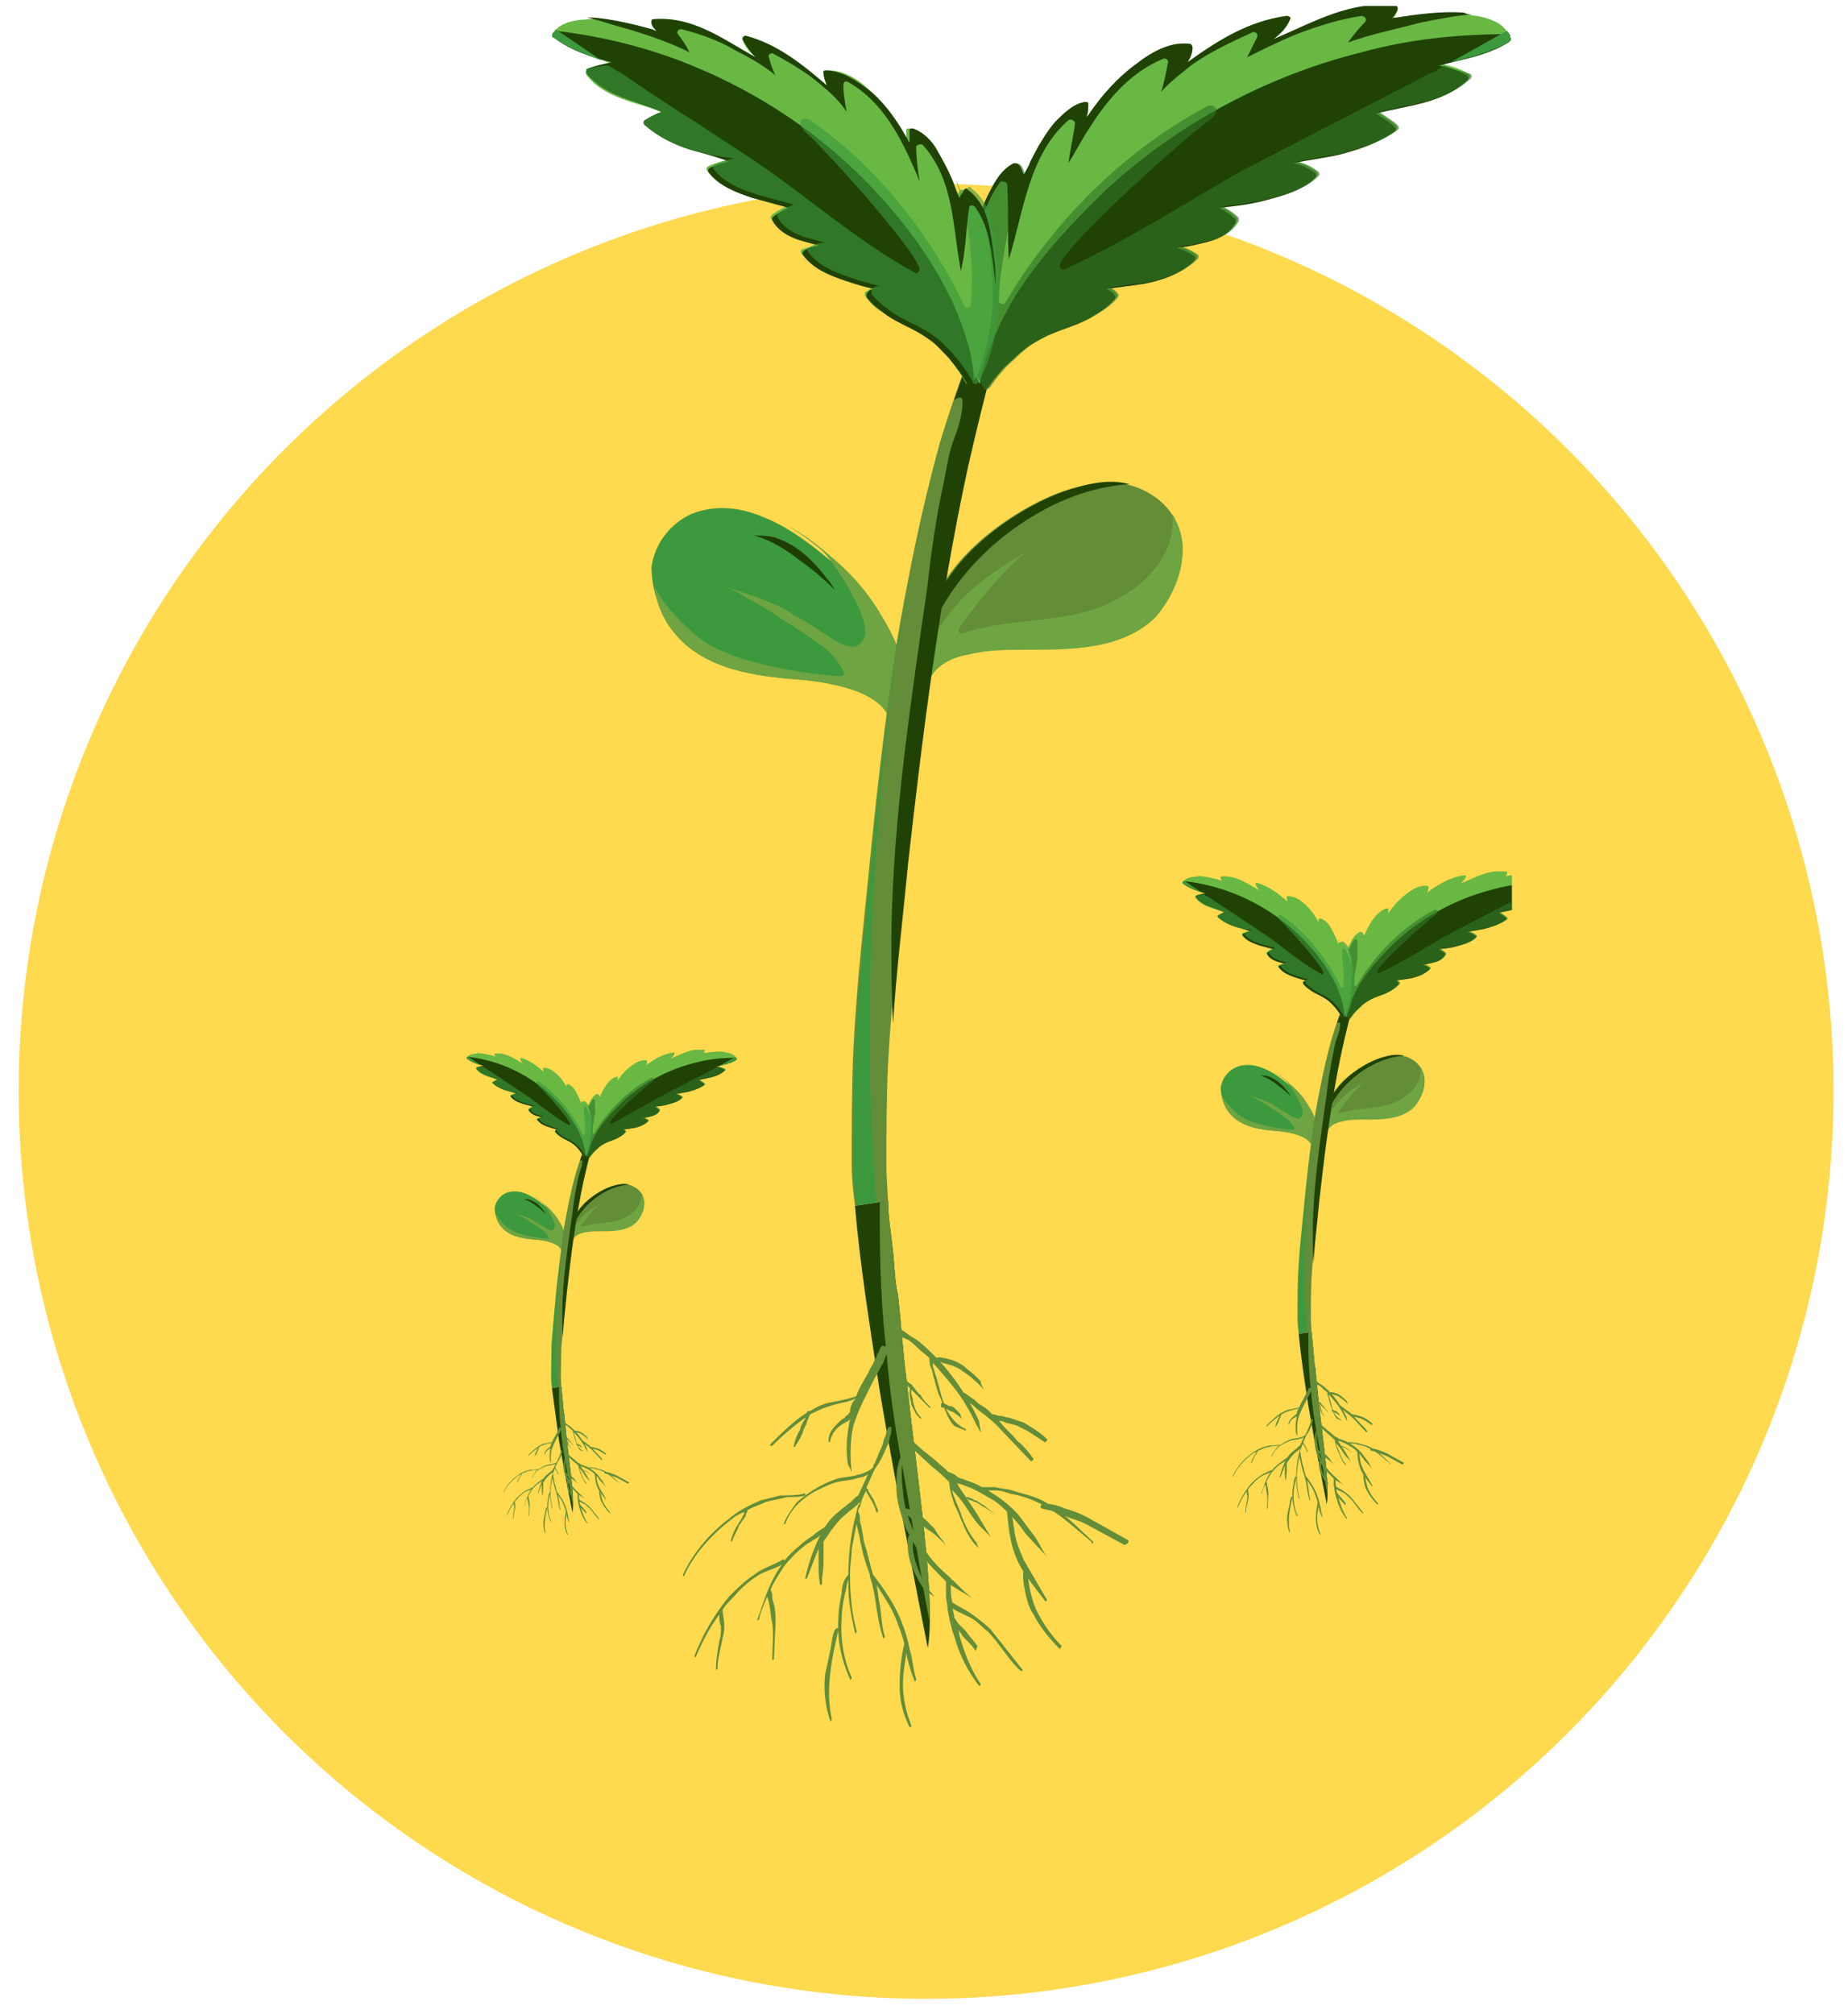 <svg xmlns="http://www.w3.org/2000/svg" xmlns:xlink="http://www.w3.org/1999/xlink" width="301" height="328" fill="none" xmlns:v="https://vecta.io/nano"><style><![CDATA[.B{fill:#204205}.C{fill:#3c993d}.D{fill:#68b843}.E{fill:#638d37}.F{fill:#6ea442}.G{fill:#638d39}.H{opacity:.61}.I{fill:#1f3e03}.J{fill:#317727}.K{fill:#a2c73a}.L{fill:#d9d4ac}]]></style><circle cx="150.842" cy="177.692" r="147.803" transform="rotate(0.894 150.842 177.692)" fill="#ffd94e"/><g clip-path="url(#A)"><path d="M192.618 89.371c0-3.773-2.156-7.276-5.66-9.163-3.773-2.156-7.815-1.886-11.857-.808s-8.085 3.234-11.588 5.659-6.738 5.39-9.163 8.893c-2.695 3.503-4.851 7.815-5.39 12.396 0 1.078-.27 1.887 0 2.965v.269c0 .809.269 1.617.269 2.156.27.809 1.348.27 1.348-.269.539-2.965 3.503-4.582 6.468-5.121 3.234-.808 6.468-.808 9.701-.808 7.277 0 15.631 0 21.021-5.39 3.234-2.965 4.851-6.737 4.851-10.78z" class="E"/><path d="M149.23 109.312c.539-2.965 1.617-5.929 3.233-8.624 3.773-7.546 10.241-13.744 17.787-17.787 4.042-2.156 8.893-3.773 13.744-4.042-2.964-.809-5.929-.27-8.624.539-4.042 1.078-8.084 3.234-11.588 5.659s-6.737 5.39-9.163 8.893c-2.695 3.503-4.85 7.816-5.389 12.396v2.965z" class="B"/><path d="M192.618 89.371c0-2.156-.808-4.042-1.617-5.659v1.617c-.269 6.737-6.468 11.588-12.396 13.744-7.007 2.425-14.553 1.617-21.829 4.042-.539.27-.809-.539-.539-.808 3.234-4.582 6.737-8.893 10.779-12.397-3.503 2.156-7.006 4.312-9.971 7.276-3.773 3.773-6.468 8.355-7.546 13.745 0 .269 0 .808.27 1.078.269.808 1.347.269 1.347-.27.539-2.964 3.504-4.581 6.468-5.12 3.234-.809 6.468-.809 9.702-.809 7.276 0 15.63 0 21.02-5.39 2.695-3.234 4.312-7.006 4.312-11.049z" class="F"/><path d="M109.884 103.115c4.851 5.929 13.205 7.007 20.212 7.546 3.234.27 6.467.809 9.432 1.887 2.695 1.078 5.39 2.695 5.659 5.928 0 .539 1.078 1.348 1.348.539s.539-1.347.539-2.156c.269-1.077.269-1.886.269-2.964 0-4.581-1.617-8.893-4.042-12.936-2.156-3.773-4.851-7.006-8.085-9.701s-6.737-5.39-10.78-7.007c-3.773-1.617-7.815-2.156-11.857-.539-3.504 1.617-5.929 4.851-6.468 8.624 0 3.503 1.347 7.815 3.773 10.779z" class="C"/><path d="M126.054 87.484c-1.078-.27-2.156-.27-3.234-.27 2.964.809 5.39 2.425 7.815 4.312 1.887 1.347 3.773 2.964 5.39 4.581-.539-.808-.809-1.347-1.348-1.886-2.425-3.234-5.12-5.659-8.623-6.737z" class="I"/><path d="M147.883 113.624c0-4.581-1.617-8.893-4.043-12.936-2.156-3.773-4.851-7.007-8.085-9.701-2.425-2.156-4.85-4.042-7.545-5.39 1.886 1.078 3.772 2.425 5.659 4.042 1.347 1.347 2.156 2.695 3.234 4.312s1.886 3.234 2.695 4.851c.539 1.347 1.347 3.234 1.078 4.581-.27 1.078-1.078 2.156-2.426 1.887-1.617-.27-2.964-1.348-4.312-2.156-1.617-1.078-3.233-2.156-4.85-2.965-1.887-1.347-4.043-2.156-6.199-2.964l-4.851-1.617c1.078.539 2.426 1.078 3.504 1.886 2.156 1.078 4.312 2.425 6.198 3.773 1.887 1.078 3.773 2.426 5.659 3.773 1.617 1.078 2.965 2.695 3.773 4.312.27.27 0 .808-.539.808-3.773-.269-7.545-.808-11.318-1.616-3.234-.809-6.468-1.617-9.433-3.234-2.155-1.078-3.772-2.695-5.389-4.312-1.348-1.348-2.965-3.234-4.043-5.39.27 2.695 1.348 5.39 3.234 7.546 4.851 5.929 13.205 7.006 20.212 7.545 3.234.27 6.468.809 9.432 1.887 2.695 1.078 5.39 2.695 5.66 5.929 0 .539 1.078 1.347 1.347.539s.539-1.348.539-2.156c.539-1.348.809-2.156.809-3.234z" class="F"/><path d="M165.399 41.13c-5.12 9.971-9.162 20.481-12.396 31.261-2.965 10.78-5.121 21.559-7.007 32.608-1.617 10.78-2.965 21.829-4.043 32.609-1.078 11.049-2.425 22.368-2.964 33.417-.269 6.198-.269 12.397-.269 18.595 0 2.426.269 4.581.539 6.737l5.389.27c0-2.156-.269-4.581-.269-6.737 0-5.66 0-11.05.269-16.709.539-10.51 1.887-21.29 2.965-32.339 2.425-21.559 5.12-43.119 9.702-64.409 2.694-11.858 5.659-23.715 9.971-35.034.539-1.347-1.617-1.078-1.887-.269z" class="G"/><path d="M141.684 175.876c-.269-18.595.539-36.92 2.695-55.515.809-7.815 1.887-15.631 3.234-23.446-.539 2.695-1.078 5.659-1.347 8.354-1.617 10.78-2.965 21.829-4.043 32.609-1.078 11.049-2.425 22.368-2.964 33.417-.269 6.198-.269 12.397-.269 18.595 0 2.425.269 4.581.539 6.737l3.233.27c-.539-7.007-.808-14.014-1.078-21.021z" class="C"/><path d="M165.399 41.13c-3.773 7.815-7.276 15.9-9.971 23.985.27 0 .27-.269.539-.269.539-.27.808 0 .808.539 0 2.425-.808 4.581-1.616 6.737-.809 2.425-1.078 4.851-1.617 7.276-1.078 5.12-1.887 10.51-2.426 15.631-2.695 18.865-5.659 37.999-5.929 57.133 0 4.851 0 9.701.27 14.552.539-8.624 1.617-17.247 2.425-25.871 2.426-21.559 5.121-43.119 9.702-64.409 2.695-11.858 5.659-23.715 9.971-35.034.27-1.347-1.886-1.078-2.156-.269z" class="B"/><path d="M245.977 6.098c-1.078-2.964-4.851-3.503-7.546-3.773-3.773-.269-7.546.269-11.049.808-.269 0-.539 0-.808.269.539-.539.808-1.078 1.078-1.617 0-.269 0-.539-.27-.539-7.276-1.347-13.475 2.425-19.942 5.12 1.078-.808 2.156-1.886 2.695-3.234.269-.269-.27-.539-.539-.539-6.199.808-11.319 4.042-16.17 7.546.539-.809.808-1.617.808-2.425 0-.27-.269-.539-.269-.539-3.234-.539-6.468 1.347-8.893 3.234-2.965 2.156-5.66 5.12-7.816 8.354l-.269.27c.269-.808.269-1.347.269-2.156 0-.27-.269-.27-.539-.27-1.886.27-3.503 1.886-4.85 3.234-1.617 1.887-2.965 4.312-4.043 6.468-.269.809-.808 1.617-1.078 2.156-.269-.539-.269-1.078-.808-1.617-.27-.27-.539-.27-.809-.27-2.156 1.078-3.234 3.234-4.312 5.39s-1.617 4.581-2.156 7.007c-1.077 5.12-1.616 10.78-1.077 15.9.269 2.964.808 5.929 2.425 8.354.269.539.808 0 1.078-.27 1.078-1.617 2.425-3.234 4.042-4.581 1.348-1.347 2.695-2.425 4.312-3.234 2.695-1.617 5.929-2.156 8.624-3.773 1.347-.809 2.695-1.617 3.773-2.964 0-.27.269-.27 0-.539-.27-.539-.809-.809-1.348-1.078l5.929-.808c2.965-.539 6.199-1.617 8.354-3.773.27-.27.27-.539 0-.809-.808-.539-1.886-1.078-2.964-1.347 1.078 0 2.425-.27 3.503-.539 2.426-.539 4.851-1.078 6.199-3.503v-.539c-.809-.808-1.617-1.347-2.695-1.886 2.425-.27 4.851-.539 7.007-1.078 2.964-.808 6.467-1.617 8.623-3.773.27-.27.27-.539 0-.808-1.078-.808-2.156-1.348-3.503-1.617 2.425-.539 4.851-.808 7.276-1.347 3.234-.808 6.468-1.886 9.163-3.773.27-.27.27-.539 0-.808-.808-.809-1.886-1.348-2.964-2.156 5.12-1.348 10.779-1.617 14.822-5.39.269-.27.269-.539 0-.809-1.348-.809-2.965-1.347-4.582-1.617 4.043-1.078 7.816-1.617 11.319-3.773 0 0 .27-.269 0-.539z" class="D"/><path d="M245.707 5.56c-8.085 0-16.169.808-23.985 2.964-15.091 3.773-29.374 11.319-40.962 21.829-5.66 5.39-11.05 11.049-15.362 17.787-2.694 4.581-5.12 9.702-5.928 15.091 0 0 0 .27.269.27.27.539.809 0 1.078-.27 1.078-1.617 2.425-3.234 4.042-4.581 1.348-1.347 2.695-2.425 4.312-3.234 2.695-1.617 5.929-2.156 8.624-3.773 1.348-.809 2.695-1.617 3.773-2.964 0-.27.269-.27 0-.539-.27-.539-.808-.809-1.347-1.078l5.928-.809c2.965-.539 6.199-1.617 8.355-3.773.269-.269.269-.539 0-.808-.809-.539-1.887-1.078-2.965-1.347 1.078 0 2.426-.27 3.504-.539 2.425-.539 4.85-1.078 6.198-3.503v-.539c-.809-.809-1.617-1.347-2.695-1.886 2.425-.27 4.851-.539 7.007-1.078 2.964-.809 6.468-1.617 8.624-3.773.269-.27.269-.539 0-.809-1.078-.808-2.156-1.347-3.504-1.617 2.426-.539 4.851-.808 7.276-1.347 3.234-.809 6.468-1.886 9.163-3.773.27-.269.27-.539 0-.808-.808-.808-1.886-1.347-2.964-2.156 5.12-1.348 10.779-1.617 14.822-5.39.269-.269.269-.539 0-.808-1.348-.809-2.965-1.348-4.582-1.617 4.043-1.078 7.816-1.617 11.319-3.773.27-.269.539-.539.27-.808 0-.269 0-.539-.27-.539z" class="B"/><path d="M245.438 5.02l-9.163 5.12c3.234-.808 6.468-1.617 9.432-3.234.27-.269.539-.539.27-.808 0-.539-.27-.808-.539-1.078z" class="C"/><path d="M235.197 10.679c-.808.539-1.617 1.078-2.425 1.348l-15.631 8.085-15.091 7.815c-9.432 5.39-18.595 11.319-28.566 15.9-.539.269-1.078-.27-.809-.809 1.078-3.234 18.865-19.403 23.985-23.176 2.695-1.887 1.078-3.234-.27-2.425-13.474 7.276-24.793 18.595-32.608 31.8-.27.539-1.078.27-1.078-.27 0-2.964.539-5.929 1.078-9.163.808-4.851 2.425-9.702 4.581-14.014 0 .27-.269.539-.269.539-.27.808-.809 1.617-1.078 2.156-.27-.539-.27-1.078-.809-1.617-.269-.269-.539-.269-.808-.269-2.156 1.078-3.234 3.234-4.312 5.39s-1.617 4.581-2.156 7.007c-1.078 5.12-1.617 10.78-1.078 15.9.27 2.964.809 5.929 2.425 8.354.27.539.809 0 1.078-.27 1.078-1.617 2.426-3.234 4.043-4.581 1.347-1.348 2.695-2.425 4.312-3.234 2.695-1.617 5.929-2.156 8.623-3.773 1.348-.809 2.695-1.617 3.773-2.965 0-.269.27-.269 0-.539-.269-.539-.808-.808-1.347-1.078l5.929-.809c2.964-.539 6.198-1.617 8.354-3.773.269-.27.269-.539 0-.809-.808-.539-1.886-1.078-2.964-1.347 1.078 0 2.425-.27 3.503-.539 2.425-.539 4.851-1.078 6.198-3.503v-.539c-.808-.809-1.617-1.348-2.695-1.886 2.426-.27 4.851-.539 7.007-1.078 2.965-.808 6.468-1.617 8.624-3.773.269-.27.269-.539 0-.808-1.078-.809-2.156-1.347-3.503-1.617 2.425-.539 4.85-.808 7.276-1.348 3.234-.808 6.468-1.886 9.163-3.773.269-.27.269-.539 0-.808-.809-.808-1.887-1.347-2.965-2.156 5.121-1.348 10.78-1.617 14.822-5.39.27-.269.27-.539 0-.809-1.886-.539-3.234-.808-4.312-1.348z" class="H J"/><path d="M164.052 30.082c.269 4.042 0 8.085.269 12.127 2.426-7.815 3.234-16.978 9.702-22.637.269-.27 1.078 0 1.078.539-.27 2.156-.809 4.312-1.078 6.468.269-.539.539-.809.808-1.347 3.504-6.198 7.546-12.666 14.553-15.631.539-.269 1.078.269.809.809-.27 1.347-.539 2.964-1.078 4.581 1.347-1.617 3.233-2.964 4.85-4.312 2.965-2.156 6.468-3.773 9.972-5.39.539-.269 1.078.269.808.808l-1.617 3.234c2.695-1.347 5.39-2.695 8.085-3.773 3.503-1.347 7.007-2.425 10.51-2.964.539 0 1.078.539.539 1.078-1.078 1.078-1.886 2.156-2.695 3.234 3.773-1.347 7.815-2.156 11.858-3.234 2.695-.539 5.39-1.078 8.354-1.347-.539 0-.808 0-1.347-.269-3.773-.269-7.546.269-11.05.808-.269 0-.539 0-.808.269.539-.539.808-1.078 1.078-1.617 0-.269 0-.539-.27-.539-7.276-1.078-13.474 2.695-19.942 5.39 1.078-.808 2.156-1.886 2.695-3.234.269-.269-.27-.539-.539-.539-6.198.808-11.319 4.042-16.17 7.546.539-.808.809-1.617.809-2.425 0-.269-.27-.539-.27-.539-3.234-.539-6.467 1.347-8.893 3.234-2.964 2.156-5.659 5.12-7.815 8.354l-.27.27c.27-.808.27-1.347.27-2.156 0-.27-.27-.27-.539-.27-1.887.27-3.504 1.886-4.851 3.234-1.617 1.886-2.964 4.312-4.042 6.468-.27.808-.809 1.617-1.078 2.156-.27-.539-.27-1.078-.809-1.617-.269-.269-.539-.269-.808-.269-2.156 1.078-3.234 3.234-4.312 5.39s-1.617 4.581-2.156 7.007c-.539 1.886-.809 3.773-1.078 5.659 0-.27 0-.539.269-1.078 1.078-4.851 2.156-9.971 5.121-14.014.269 0 1.078 0 1.078.539z" class="B"/><path d="M90.211 6.099c2.695 2.156 6.198 2.964 9.432 4.312-1.347.27-2.695.539-4.042 1.078-.269 0-.269.539 0 .808 2.964 3.773 8.084 4.312 12.127 5.929-.809.539-1.887.808-2.695 1.347-.27.27-.27.539 0 .539 2.156 2.156 4.851 3.234 7.546 4.042 1.886.808 4.042 1.347 5.928 1.886-1.078.27-2.156.539-3.233 1.078-.27.269-.27.539 0 .808 1.616 2.156 4.581 3.234 7.006 4.042 1.887.808 4.043 1.078 5.929 1.617-.808.27-1.617.809-2.425 1.348 0 0-.27.27-.27.539.809 1.886 2.965 2.964 4.851 3.503 1.078.269 1.887.539 2.965.808-.809.27-1.887.539-2.695.808-.27.27-.27.539 0 .809 1.617 2.156 4.311 3.234 6.737 4.042 1.617.539 3.234 1.078 4.851 1.347-.539.27-.809.539-1.348.809v.539c.809 1.078 1.617 2.156 2.965 2.695 2.156 1.347 4.851 2.425 7.007 4.042 1.347.808 2.425 2.156 3.503 3.234 1.078 1.347 2.156 2.695 2.964 4.312.27.27.809.539.809.27 1.617-2.156 2.156-4.581 2.695-7.007 1.078-4.581 1.078-9.163.539-13.744-.27-2.156-.539-4.042-1.078-6.198-.539-1.886-1.348-3.773-3.234-4.851h-.539c-.27.269-.539.808-.809 1.347-.269-.808-.539-1.347-.808-2.156-.809-2.156-1.617-4.042-2.965-5.929-.808-1.348-2.155-2.964-3.772-3.234-.27 0-.539 0-.539.27v1.886s0-.27-.27-.27c-1.078-2.964-2.964-5.659-5.39-7.815-1.886-1.886-4.581-3.773-7.546-3.503-.269 0-.269 0-.269.269 0 .809.269 1.617.539 2.156-4.042-3.234-8.085-6.737-13.205-8.085-.27 0-.539 0-.539.539.269 1.078 1.078 2.156 2.156 2.964-5.39-2.964-10.241-6.737-16.709-6.198-.269 0-.269.269-.269.539 0 .539.539 1.078.808 1.347-.269 0-.539 0-.808-.269-2.965-.808-6.199-1.617-9.433-1.617-2.425 0-5.39.269-6.737 2.425 0 .269 0 .539.27.539z" class="D"/><path d="M90.48 5.02c7.007.808 13.744 2.425 20.212 4.851 12.666 4.851 23.985 12.397 33.148 22.637 4.581 5.12 8.354 10.51 11.318 16.709 1.887 4.312 3.504 8.893 3.504 13.475 0 0 0 .269-.27.269-.269.27-.808 0-.808-.269-.809-1.617-1.887-2.965-2.965-4.312-1.078-1.078-2.156-2.425-3.503-3.234-2.156-1.617-4.851-2.425-7.007-4.042-1.078-.809-2.156-1.617-2.964-2.695v-.539c.269-.539.808-.809 1.347-.809-1.617-.27-3.234-.809-4.851-1.348-2.425-.808-5.12-1.886-6.737-4.042-.269-.269-.269-.539 0-.808.809-.539 1.887-.808 2.695-.808-1.078-.27-1.886-.539-2.964-.809-1.887-.539-4.043-1.617-4.851-3.503 0-.27 0-.27.269-.539.809-.539 1.617-1.078 2.426-1.347l-5.929-1.617c-2.426-.809-5.39-1.886-7.007-4.042-.269-.27-.269-.539 0-.809 1.078-.539 2.156-.808 3.234-1.078-2.156-.808-4.312-1.348-6.198-1.886-2.695-.808-5.39-2.156-7.546-4.042-.27-.269-.27-.539 0-.808.808-.539 1.886-1.078 2.695-1.347-4.043-1.886-8.893-2.425-12.127-6.198 0-.27-.269-.539 0-.809 1.347-.539 2.695-.809 4.042-1.078-3.234-.808-6.737-1.886-9.432-4.042-.27 0-.27-.269-.27-.539l.539-.539z" class="B"/><g class="C"><path d="M90.48 4.751l7.546 5.12c-2.695-1.078-5.39-1.886-7.815-3.773-.27 0-.27-.269-.27-.539.27-.269.539-.539.539-.808z"/><path d="M99.104 10.681c.539.27 1.078.808 1.887 1.078 4.312 2.965 8.354 5.659 12.666 8.354 4.042 2.695 8.354 5.39 12.127 8.085 7.546 5.39 14.822 11.588 23.176 16.169.27.27.809 0 .809-.539-.539-2.964-14.283-18.325-18.326-22.098-2.156-1.887-.539-2.965.539-2.156 10.78 7.546 19.404 18.326 25.063 30.183.27.539 1.078.27 1.078-.27.27-2.695.27-5.12 0-7.815-.269-4.042-1.078-8.354-2.425-12.397 0 .27.269.27.269.539.27.809.539 1.348.809 2.156.269-.539.539-.809.808-1.348.27-.27.539-.27.539 0 1.617 1.078 2.695 2.964 3.234 4.851s.808 4.042 1.078 6.198c.539 4.581.269 9.163-.539 13.744-.539 2.425-1.347 4.851-2.695 7.007-.269.27-.808 0-.808-.27-.809-1.617-1.887-2.964-2.965-4.312-1.078-1.078-2.156-2.425-3.503-3.234-2.156-1.617-4.851-2.425-7.007-4.042-1.078-.808-2.156-1.617-2.964-2.695v-.539c.269-.539.808-.808 1.347-.808-1.617-.27-3.234-.809-4.851-1.348-2.425-.809-5.12-1.886-6.737-4.042-.27-.27-.27-.539 0-.808a5.2 5.2 0 0 1 2.695-.808c-1.078-.27-1.887-.539-2.965-.808-1.886-.539-4.042-1.617-4.851-3.503 0-.27 0-.27.27-.539.808-.539 1.617-1.078 2.425-1.348l-5.928-1.617c-2.426-.808-5.39-1.887-7.007-4.042-.27-.27-.27-.539 0-.808 1.078-.539 2.156-.809 3.234-1.078-2.965-.27-5.121-.808-7.007-1.347-2.695-.809-5.39-2.156-7.546-4.042-.269-.27-.269-.539 0-.809.809-.539 1.887-1.078 2.695-1.347-4.042-1.887-8.893-2.426-12.127-6.198 0-.27-.269-.539 0-.809 1.078-.269 2.156-.539 3.503-.539z" class="H"/></g><path d="M157.854 33.856c-.539 3.503-.539 7.007-1.348 10.241-1.347-7.007-1.078-14.822-6.198-20.481-.27-.27-1.078 0-1.078.269 0 1.886.269 3.773.539 5.659-.27-.539-.27-.809-.539-1.348-2.426-5.659-5.39-11.588-11.049-14.822-.539-.269-.809 0-.809.539 0 1.348.27 2.965.539 4.312-1.078-1.617-2.425-2.964-3.773-4.042-2.425-2.156-5.12-3.773-8.085-5.39-.269-.269-1.077 0-.808.539.269 1.078.539 1.886 1.078 2.964-1.886-1.617-4.312-2.964-6.468-4.042-2.695-1.617-5.659-2.695-8.893-3.503-.539 0-.809.539-.539.808.808 1.078 1.347 1.886 1.886 2.964-3.234-1.617-6.467-2.695-9.971-3.773-2.156-.539-4.312-1.347-6.737-1.886h1.078c3.234.269 6.468 1.078 9.432 1.886.27 0 .539.269.809.269-.27-.269-.809-.808-.809-1.347 0-.27 0-.539.27-.539 6.467-.539 11.318 3.234 16.708 6.198a11.98 11.98 0 0 1-2.156-2.964c0-.269.27-.539.539-.539 5.12 1.347 9.163 4.581 13.205 8.085-.269-.808-.539-1.347-.539-2.156 0-.27.27-.27.27-.27 2.964 0 5.39 1.886 7.546 3.503 2.425 2.156 4.311 4.851 5.928 7.815 0 0 0 .27.27.27V21.19c0-.269.269-.269.539-.269 1.617.539 2.964 1.886 3.773 3.234 1.078 1.886 2.156 3.773 2.964 5.929.27.809.539 1.348.809 2.156.269-.539.539-.808.808-1.347.27-.27.539-.27.539 0 1.617 1.078 2.695 2.964 3.234 4.851s.808 4.042 1.078 6.198c.269 1.617.269 3.234.269 5.12v-.809c-.539-4.312-.808-8.893-3.233-12.397-.27-.539-1.078-.539-1.078 0z" class="B"/><g class="K"><use xlink:href="#D"/><use xlink:href="#D"/></g><use xlink:href="#D" class="L"/><use xlink:href="#D" class="B"/><path d="M147.612 224.387c-.539-4.042-.809-8.624-1.348-13.475-.539-2.156-.539-4.581-.808-7.006-.27-2.695-.809-5.66-.809-8.355l-1.347.27v3.503c0 7.007.269 14.014 1.078 20.751.539 7.007 1.617 13.744 2.964 20.751l1.617 9.432 1.617 9.432.809 4.312c.269-8.893-2.156-25.062-3.773-39.615z" class="E"/><g class="G"><path d="M146.803 237.053c-.808 1.617-.808 3.503-.808 5.12 0 1.887.539 3.773 1.078 5.39.269.809.539 1.617 1.078 2.426-.539.539-.27 1.616-.27 2.155 0 .809.27 1.887.539 2.695.539 1.348 1.348 2.965 2.156 4.043.27.269.809.539 1.078.808.27 0 .27.27.539.27-.808-.809-1.347-1.887-1.886-2.695-.809-1.617-1.348-3.234-1.617-4.851v-1.348c1.347 2.426 3.234 4.312 5.12 6.199.809.808 1.887 1.347 2.695 1.886.539.27 1.348.809 1.887 1.078-.809-.539-1.617-1.347-2.426-2.156l-.539-.539c-.269-.269-.539-.269-.539-.539-1.617-1.347-2.964-2.695-4.042-4.312-2.156-2.964-3.504-6.198-3.773-9.971a19.87 19.87 0 0 1 0-5.659s0-.27-.27 0zm6.199 1.347c-1.078-1.078-2.425-1.887-3.503-2.965-1.348-1.078-2.426-2.694-2.965-4.311 0-.27-.269 0-.269.269l.808 2.426c.27.808.809 1.347 1.348 1.886l3.503 3.234c1.078.808 1.887 1.617 2.695 2.425 0 .809.27 1.887.539 2.695.27 1.078.808 1.887 1.078 2.695.808 1.887 1.617 4.043 3.234 5.39-.27-.27-.27-.808-.539-1.078-1.078-1.347-1.887-2.964-2.426-4.581-.269-.809-.808-1.887-1.077-2.695-.27-.539-.27-1.078-.539-1.617v.269a20.43 20.43 0 0 1 2.964 3.773c.539.809 1.078 1.617 1.886 2.426l1.617 1.617-2.425-4.043-2.695-4.042c-.808-1.617-1.886-2.695-3.234-3.773z"/><path d="M154.08 251.605c-.539-.809-1.348-1.617-1.887-2.695l-.808-.809c-.539-.539-1.078-1.078-1.617-1.347s-.809-.539-1.078-.539c-.27-.269-.539-.539-1.078-.539-.27 0-.27.539-.27.539.27.539 1.078 1.078 1.617 1.347s1.348.809 1.887 1.348c1.347.808 2.156 1.617 3.234 2.695zm-10.511-32.338c-.269.27-.269.539-.539 1.078-.269.27-.269.809-.539 1.078-.269.809-.808 1.348-1.078 2.156-.808 1.348-1.617 2.695-2.156 4.312-.539.539-.808 1.347-.808 2.156 0 0-.27 0-.27.269-.269.27-.539.27-.539.539-.539.27-.808.539-1.347 1.078-.809.809-1.348 1.617-1.348 2.695 0 .27.27.27.27 0 .269-1.078.808-1.886 1.617-2.425.269-.27.808-.539 1.347-.809l.27-.269c-.27 1.347-.539 2.964-.539 4.312 0 1.078 0 2.156.269 3.234.27.269.27.539.539 1.078-.269-2.426-.269-5.121.27-7.546.808-2.695 2.156-5.12 3.503-7.815.539-.809.809-1.617 1.348-2.426.269-.539.269-.808.539-1.347s.269-.809.269-1.348c-.808 0-1.078-.269-1.078 0z"/><path d="M153.271 227.081l-.808-2.964c-.27-.539-.27-1.078-.539-1.617v-.539l.539.539c1.886 2.156 3.772 4.312 5.12 6.737.808 1.348 1.347 2.695 2.156 4.043 0-.539-.27-1.348-.27-1.887-2.156-4.581-5.12-8.893-9.162-12.397-.539-.539-1.348-1.077-1.887-1.347-.808-.539-1.347-1.078-2.156-1.347-.269-.27-.539.539-.269.808.539.539 1.347.809 1.886 1.078s1.078.808 1.617 1.347 1.348 1.078 1.887 1.617c0 .539 0 1.078.269 1.617s.27 1.078.539 1.887c.27 1.078.539 2.156 1.078 3.234.539 1.347 1.078 3.234 2.156 4.312.539.269 1.347.539 1.886.808v-.269c-2.695-1.348-3.503-3.773-4.042-5.66zm-3.233.27s0-.269-.269-.269c-.539-.539-.809-1.078-1.348-1.617-1.078-.809-2.156-1.887-2.964-2.965 0 0-.27.27 0 .539.269.539.808 1.078 1.347 1.617l1.617 1.617 2.965 2.965h.269c-.808-.809-1.347-1.348-1.617-1.887z"/><path d="M159.74 224.924l-.27-.269-.539-.539c-.539-.539-1.347-1.078-1.886-1.617-.809-.539-1.348-.809-2.156-1.078-.27 0-.809-.27-1.078-.27s-.809-.269-1.348 0c-.269 0-.269.539 0 .539.27.27.809 0 1.078.27.27 0 .809.269 1.078.269.809.27 1.617.539 2.156 1.078 1.348.809 2.426 1.887 3.504 2.965-.27-.539-.539-.809-.539-1.348zm2.155 21.562c-.539-.539-1.078-.808-1.617-1.347-.539-.27-.808-.539-1.347-.808-.27 0-.539-.27-.539-.27-.27 0-.539-.269-.809-.269s-.269.269 0 .269c.27.269.539.27.539.27.27 0 .539.269.809.269.539.269.808.539 1.347.808.809.539 1.348.809 1.887 1.348l-.27-.27zm-5.12-15.361c-.269-.27-.269-.809-.539-1.078l-.539-.539c-.269-.27-.539-.539-1.078-.539-.269 0-.269-.27-.539-.27s-.269-.269-.539-.269-.269.269-.269.539.269.269.539.269.269.27.539.27c.269.269.539.269 1.078.539.269.269.808.539 1.347 1.078zm-8.354-5.661c-.27.539-.27 1.348-.27 1.617 0 .539.27 1.078.27 1.617l.808 1.617.809.808v-.269c-.809-.809-1.078-1.617-1.348-2.695 0-.539-.269-1.078-.269-1.347v-1.078c.269-.27.269-.27 0-.27zm-4.042 10.241c.269-.539.539-1.078.539-1.617.269-.539.269-1.078.269-1.617 0-.27-.539 0-.539 0-.269.539-.269 1.078-.539 1.617s-.269 1.078-.539 1.617c-.539 1.077-.808 2.155-1.347 2.964v.269c-.809.809-1.887 1.078-2.965 1.348s-2.156.269-2.964.539c-2.426.808-4.582 2.156-6.468 3.773-.808 1.078-1.617 2.156-2.156 3.503 0 .27.27 0 .27 0 .808-2.425 2.964-4.312 5.12-5.39 1.078-.539 2.156-1.078 3.234-1.347s2.156-.27 2.964-.539 1.617-.27 2.156-.809l-1.617 3.504c-.539.269-1.078 1.078-1.617 1.347-.539.539-1.078.809-1.617 1.348-1.078.808-1.886 1.886-2.695 3.234-1.078 2.156-2.156 4.85-2.695 7.545 0 .27.27 0 .27 0l1.886-4.85v.808 1.617c0 1.078 0 2.425.27 3.503h.269c0-1.347.27-2.425.27-3.773v-1.886-.808-.539c.269-.539.808-1.078 1.078-1.617.808-1.078 1.617-2.156 2.695-2.965.539-.539 1.078-.808 1.617-1.347l.539-.539c0 .269 0 .269-.27.539-1.078 3.773-1.617 7.546-1.617 11.318-.808.809-1.078 1.887-1.078 2.965-.269 1.347-.539 2.695-.539 4.042-.269 3.504.539 7.007 1.887 9.971 0 .27.269 0 .269-.269-1.347-2.964-1.886-6.468-1.617-9.702 0-1.347.27-2.695.539-4.042.27-.809.27-1.617.539-2.156v1.078c0 2.425.539 5.12 1.078 7.546 0 .269.27 0 .27-.27-.809-2.964-1.078-6.198-1.078-9.163v-.269c0-1.348.269-2.695.269-3.773a129.09 129.09 0 0 1 .809-4.312c0 .539.269 1.078.269 1.348.27.808.27 1.617.539 2.425.27 1.617.809 2.964 1.348 4.581v.27c.539 1.617.808 3.234 1.078 5.12.269 1.617.539 3.234 1.078 4.851 0 .27.269 0 .269-.269-.539-1.617-.539-3.504-.808-5.121-.27-1.078-.27-2.156-.539-3.234 1.347 2.156 2.695 4.043 3.503 6.468.539 1.348 1.078 2.965 1.347 4.582s.809 3.233 1.348 4.581c0 .269.269 0 .269-.27-.539-1.617-.539-3.233-1.078-4.85-.269-1.617-.808-3.234-1.347-4.582-1.078-2.695-2.695-5.12-4.581-7.546-.539-1.617-.809-3.233-1.348-4.85-.269-.809-.269-1.617-.539-2.695 0-.539-.269-.809-.269-1.348s0-.808-.27-1.347c0-.27 0-.539.27-.809.269-1.078.539-1.886 1.078-2.695v.27c0 .269.269.269.269.539.27.269.27.539.539.808.27.539.539 1.078.809 1.887 0 .269.269 0 .269-.27-.269-.539-.539-1.347-.808-1.886-.27-.27-.27-.539-.539-.809 0-.269-.27-.269-.27-.539s-.269-.269-.269-.539c.539-1.078.808-1.886 1.347-2.964.809-1.078 1.348-2.156 1.887-3.503zm26.14 17.788c-.809-1.078-1.348-2.425-2.156-3.503l-2.426-3.234c-1.886-2.156-4.311-3.773-7.006-5.12l-2.156-.809c-.27 0-.809-.269-1.078-.539s-.539-.269-1.078-.539a.58.58 0 0 0-.539.539c.269.539.808.809 1.347 1.078s1.078.27 1.617.539c1.617.539 2.965 1.348 4.312 2.156 1.078.539 1.886 1.348 2.695 2.156v.27c.269 2.695.539 5.389 1.886 8.084 1.078 2.156 2.965 4.312 4.312 6.199 0 0 .27 0 .27-.27l-3.773-6.468c-.539-1.347-1.078-2.425-1.348-3.773-.269-1.077-.269-2.155-.539-3.233.809.808 1.617 1.886 2.156 2.694l3.504 3.773c-.27.27 0 0 0 0zM159.2 268.045c-.539-.809-1.347-1.617-1.886-2.426l-1.078-1.078c-.27-.269-.539-.808-.809-1.078 0-.539-.269-1.077-.269-1.886s-.27-1.347-.27-2.156 0-1.617-.269-2.425c0-.27-.539 0-.539.269v2.426c0 .808.269 1.617.269 2.425.27 1.347.539 2.964 1.078 4.312.809 2.964 2.156 5.659 4.043 8.085 0 0 .269 0 .269-.27-1.617-2.425-2.695-5.12-3.503-8.085 0-.269 0-.539-.27-.808.27.269.539.539.809 1.078.808.808 1.617 1.617 2.156 2.425 0-.269.269-.539.269-.808z"/><path d="M178.064 251.066c-2.695-2.425-5.12-5.12-8.354-6.737-1.617-.809-3.234-1.078-4.851-1.617-.808-.27-1.886-.27-2.695-.539h-2.156c-.269 0-.539.539 0 .539h2.156c.809 0 1.617.269 2.426.539 1.617.269 3.234.808 4.851 1.617 3.234 1.617 5.659 4.042 8.354 6.198 0 .539.269.27.269 0zm-7.544-16.709c-1.078-1.078-2.426-1.887-3.773-2.695l-2.426-.809c-.539 0-.808-.269-1.347-.269s-.808-.27-1.347-.27c-.539-.539-1.078-1.078-1.617-1.347s-1.078-.809-1.348-1.078c-.539-.27-1.078-.809-1.617-1.078-.269 0-.808.269-.539.539.27.539.809.808 1.348 1.078s1.078.808 1.347 1.078c1.078.808 2.156 1.617 3.234 2.695l5.39 5.659c.269.269.539-.27.539-.27-.809-1.077-1.617-2.155-2.695-2.964-.809-1.078-1.887-1.886-2.695-2.964l-.269-.27c.269 0 .538 0 1.077.27.809.269 1.617.269 2.426.808 1.347.539 2.695 1.617 4.042 2.426 0 0 .539-.539.27-.539zm-36.113 14.285c-.808.539-1.347.808-1.886 1.347-.809.539-1.617 1.078-2.156 1.617-1.348 1.078-2.426 2.156-3.234 3.504-1.887 2.695-2.695 5.659-3.773 8.623 0 .27.269 0 .269 0 .27-1.347.809-2.425 1.348-3.772 0 .269.269.808.269 1.077.27 1.078.27 2.156.539 3.234.27 1.887 0 4.043 0 5.929 0 .27.27 0 .27 0l.269-5.929c0-1.078 0-1.886-.269-2.964 0-.27-.27-.809-.27-1.078 0-.539 0-.808-.269-1.347.539-1.348 1.347-2.426 2.156-3.773a21.54 21.54 0 0 1 3.503-3.504l2.156-1.347c.27-.27.809-.809 1.078-1.617.27.269.27 0 0 0zm2.156 16.708c0-.27-.27-.27-.539 0-.539 1.078-.539 2.425-.809 3.503l-.808 3.773c-.27 2.695 0 5.12.808 7.546 0 .269.27 0 .27-.27-1.078-4.85 0-9.701 1.078-14.552zm10.51 8.893c0-2.156.539-4.581.809-6.737 0-.269-.539-.269-.539 0-.539 2.156-.809 4.581-.809 7.007s.539 4.581 1.617 6.737c0 .27.27 0 .27-.269-.809-2.156-1.348-4.312-1.348-6.738zm19.403-2.425l-5.12-6.468c-.808-.808-1.886-1.617-2.964-2.425s-2.426-1.348-3.504-2.156c-.269-.269-.539.269-.539.539.809.808 2.156 1.347 3.234 1.886 1.348.539 2.156 1.617 3.234 2.426 1.887 1.886 3.234 4.312 5.12 6.198.539.539.809.27.539 0zm6.468-3.772c-1.617-1.617-2.964-3.503-4.042-5.659-.539-1.078-.809-2.156-1.078-3.234s-.269-2.426-.808-3.504c0-.269-.27 0-.27 0-.269 1.078 0 2.426.27 3.773.269 1.078.539 2.426 1.347 3.504 1.078 2.156 2.695 4.042 4.312 5.659 0-.27.269-.539.269-.539z"/><path d="M183.724 250.796l-6.737-3.773c-1.078-.539-2.426-1.078-3.504-1.347a8.3 8.3 0 0 0-3.503-.809c-.27 0-.809.539-.27.809 1.348.269 2.426.539 3.504 1.078s2.425.808 3.503 1.347l6.468 3.503c.539-.269.809-.538.539-.808zm-56.323 3.235c-1.347.808-3.234 1.347-4.581 2.425-1.617 1.078-2.695 2.156-4.043 3.503-2.425 2.965-4.312 6.199-5.659 9.702 0 .27.269.27.269 0 1.078-2.425 2.156-4.581 3.773-6.737 0 .539 0 1.347.27 1.886 0 .809 0 1.617-.27 2.426-.269 1.617-.539 2.964-.539 4.581 0 .27.27 0 .27-.269 0-1.617.539-3.234.808-4.851.27-.809.27-1.617.27-2.156 0-.809-.27-1.617-.27-2.426.539-.808 1.078-1.347 1.887-2.156 1.078-1.347 2.695-2.695 4.042-3.503s3.234-1.078 4.312-2.156c0 0-.269-.539-.539-.269zm3.503-10.78c-1.078.27-2.695.27-3.773.27l-3.234.808c-1.886.809-3.503 1.617-5.12 2.965-3.234 2.425-5.929 5.659-7.546 9.162 0 .27.269.27.269 0 1.617-3.503 4.582-6.737 7.816-9.162.539-.539 1.347-.809 1.886-1.078v.269c0 .27-.269.27-.269.539-.27.539-.539.809-.809 1.348-.539.808-.808 1.617-1.078 2.425 0 .27.27.27.27 0 .269-.808.808-1.617 1.078-2.425.269-.27.539-.809.808-1.078 0-.27.27-.27.27-.539s.269-.539.269-.809c.809-.539 1.886-.808 2.964-1.347 1.078-.27 2.426-.539 3.504-.809 1.078 0 2.156 0 2.964-.269 0 0 0-.539-.269-.27zm8.624-15.9c-1.617.539-2.964.808-4.581 1.078-1.078.269-2.156.808-2.965 1.347-.269 0-.539 0-.539.27-2.156 1.347-4.042 3.233-5.928 5.12-.27.269 0 .269.269.269 1.617-1.617 3.503-3.234 5.39-4.581 0 .269-.27.539-.27.539-.269.539-.539.808-.539 1.347-.539.809-.808 1.617-1.078 2.695 0 .27.27.27.27 0 .539-.808 1.078-1.617 1.347-2.695.27-.539.539-.808.539-1.347.27-.27.27-.809.539-1.078 1.078-.539 2.156-1.078 3.234-1.347 1.348-.539 2.965-.539 4.312-1.348.27 0 .27-.269 0-.269z"/></g><g clip-path="url(#B)"><path d="M232.032 175.979c0-1.454-.828-2.804-2.173-3.531-1.448-.83-3-.727-4.551-.311s-3.104 1.246-4.449 2.181-2.586 2.077-3.517 3.427c-1.034 1.35-1.862 3.011-2.069 4.776 0 .416-.103.727 0 1.143v.104c0 .311.104.623.104.83.103.312.517.104.517-.103.207-1.143 1.345-1.766 2.483-1.974 1.241-.311 2.482-.311 3.724-.311 2.793 0 6 0 8.069-2.077 1.241-1.142 1.862-2.596 1.862-4.154z" class="E"/><path d="M215.377 183.663a9.95 9.95 0 0 1 1.241-3.323c1.448-2.908 3.931-5.296 6.828-6.854 1.551-.831 3.413-1.454 5.275-1.557-1.138-.312-2.275-.104-3.31.207-1.552.416-3.103 1.246-4.448 2.181s-2.586 2.077-3.517 3.427c-1.035 1.35-1.863 3.011-2.069 4.777v1.142z" class="B"/><path d="M232.032 175.979c0-.83-.31-1.557-.621-2.18v.623c-.103 2.596-2.483 4.465-4.758 5.296-2.69.934-5.587.623-8.38 1.558-.207.103-.31-.208-.207-.312 1.242-1.765 2.587-3.427 4.138-4.777-1.345.831-2.689 1.662-3.827 2.804-1.449 1.454-2.483 3.219-2.897 5.296 0 .104 0 .312.104.415.103.312.517.104.517-.103.207-1.143 1.345-1.766 2.483-1.973 1.241-.312 2.482-.312 3.724-.312 2.793 0 6 0 8.069-2.077 1.034-1.246 1.655-2.7 1.655-4.258z" class="F"/><path d="M200.273 181.275c1.862 2.285 5.069 2.7 7.759 2.908 1.241.104 2.483.311 3.621.727 1.034.415 2.069 1.038 2.172 2.284 0 .208.414.519.517.208s.207-.519.207-.831c.104-.415.104-.727.104-1.142 0-1.766-.621-3.427-1.552-4.985-.828-1.454-1.862-2.7-3.104-3.738s-2.586-2.077-4.138-2.7c-1.448-.623-3-.831-4.551-.208-1.345.623-2.276 1.869-2.483 3.323 0 1.35.517 3.012 1.448 4.154z" class="C"/><path d="M206.48 175.252c-.414-.104-.827-.104-1.241-.104 1.138.312 2.069.935 3 1.662.724.519 1.448 1.142 2.069 1.765-.207-.311-.31-.519-.517-.727-.931-1.246-1.966-2.18-3.311-2.596z" class="I"/><path d="M214.86 185.324c0-1.765-.621-3.427-1.552-4.984-.828-1.454-1.862-2.7-3.104-3.739-.931-.83-1.862-1.557-2.896-2.077.724.416 1.448.935 2.172 1.558.518.519.828 1.039 1.242 1.662s.724 1.246 1.034 1.869c.207.519.517 1.246.414 1.765-.103.416-.414.831-.931.727-.621-.104-1.138-.519-1.655-.831l-1.862-1.142c-.724-.519-1.552-.831-2.38-1.142l-1.862-.623c.414.207.931.415 1.345.727.828.415 1.655.934 2.379 1.453.725.416 1.449.935 2.173 1.454a4.44 4.44 0 0 1 1.448 1.662c.104.104 0 .311-.207.311-1.448-.103-2.896-.311-4.345-.623-1.241-.311-2.482-.623-3.62-1.246-.828-.415-1.449-1.038-2.069-1.661-.517-.52-1.138-1.247-1.552-2.077.103 1.038.517 2.077 1.241 2.907 1.862 2.285 5.069 2.7 7.759 2.908 1.241.104 2.483.312 3.621.727 1.034.415 2.069 1.038 2.172 2.285 0 .207.414.519.517.207s.207-.519.207-.83c.207-.52.311-.831.311-1.247z" class="F"/><path d="M221.583 157.39c-1.965 3.843-3.517 7.893-4.758 12.047-1.138 4.153-1.966 8.307-2.69 12.565a261.53 261.53 0 0 0-1.552 12.565c-.413 4.258-.931 8.62-1.137 12.877-.104 2.389-.104 4.777-.104 7.166 0 .934.104 1.765.207 2.596l2.069.104c0-.831-.103-1.766-.103-2.596 0-2.181 0-4.258.103-6.439.207-4.05.724-8.204 1.138-12.461.931-8.308 1.965-16.616 3.724-24.82 1.035-4.569 2.172-9.138 3.828-13.5.207-.519-.621-.415-.725-.104z" class="G"/><path d="M212.48 209.314c-.103-7.166.207-14.227 1.035-21.393.31-3.011.724-6.023 1.241-9.034-.207 1.038-.414 2.18-.517 3.219-.621 4.154-1.138 8.411-1.552 12.565-.414 4.258-.931 8.62-1.138 12.877-.103 2.389-.103 4.777-.103 7.166 0 .934.103 1.765.207 2.596l1.241.104c-.207-2.7-.31-5.4-.414-8.1z" class="C"/><path d="M221.584 157.39c-1.449 3.012-2.793 6.127-3.828 9.243.103 0 .103-.104.207-.104.207-.104.31 0 .31.208 0 .934-.31 1.765-.62 2.596-.311.934-.414 1.869-.621 2.804a60.56 60.56 0 0 0-.931 6.023c-1.035 7.269-2.173 14.642-2.276 22.015 0 1.869 0 3.739.103 5.608.207-3.323.621-6.646.931-9.969.932-8.308 1.966-16.616 3.725-24.82 1.034-4.569 2.172-9.138 3.827-13.5.104-.519-.724-.415-.827-.104z" class="B"/><path d="M252.514 143.891c-.413-1.142-1.862-1.35-2.896-1.454-1.448-.104-2.897.104-4.242.312-.103 0-.206 0-.31.104.207-.208.31-.416.414-.624 0-.103 0-.207-.104-.207-2.793-.519-5.172.934-7.655 1.973.414-.312.828-.727 1.035-1.246.103-.104-.104-.208-.207-.208-2.379.312-4.345 1.558-6.207 2.908.207-.312.31-.623.31-.935 0-.104-.103-.208-.103-.208-1.242-.207-2.483.52-3.414 1.247-1.138.83-2.172 1.973-3 3.219l-.103.104c.103-.312.103-.52.103-.831 0-.104-.103-.104-.207-.104-.724.104-1.345.727-1.862 1.246-.621.727-1.138 1.662-1.552 2.492-.103.312-.31.624-.413.831-.104-.207-.104-.415-.311-.623-.103-.104-.207-.104-.31-.104-.828.416-1.241 1.246-1.655 2.077s-.621 1.766-.828 2.7c-.414 1.973-.621 4.154-.414 6.127.104 1.142.311 2.285.931 3.219.104.208.311 0 .414-.103.414-.624.931-1.247 1.552-1.766.517-.519 1.034-.934 1.655-1.246 1.035-.623 2.276-.831 3.31-1.454.518-.311 1.035-.623 1.449-1.142 0-.104.103-.104 0-.208-.104-.208-.311-.311-.518-.415l2.276-.312c1.138-.207 2.38-.623 3.207-1.454.104-.103.104-.207 0-.311-.31-.208-.724-.416-1.138-.519.414 0 .931-.104 1.345-.208.931-.208 1.862-.415 2.379-1.35v-.208c-.31-.311-.62-.519-1.034-.727l2.69-.415c1.138-.312 2.482-.623 3.31-1.454.103-.104.103-.208 0-.311-.414-.312-.828-.52-1.345-.624l2.793-.519c1.242-.311 2.483-.727 3.517-1.454.104-.103.104-.207 0-.311-.31-.312-.724-.519-1.137-.831 1.965-.519 4.137-.623 5.689-2.077.104-.104.104-.208 0-.311-.517-.312-1.138-.52-1.758-.623 1.551-.416 3-.624 4.344-1.454 0 0 .104-.104 0-.208z" class="D"/><path d="M252.411 143.684c-3.104 0-6.207.311-9.207 1.142-5.793 1.454-11.276 4.361-15.724 8.411-2.173 2.077-4.242 4.258-5.897 6.854-1.034 1.766-1.965 3.739-2.276 5.816 0 0 0 .104.104.104.103.207.31 0 .414-.104.413-.623.931-1.246 1.551-1.766.518-.519 1.035-.934 1.656-1.246 1.034-.623 2.275-.831 3.31-1.454.517-.311 1.034-.623 1.448-1.142 0-.104.104-.104 0-.208-.103-.207-.31-.311-.517-.415l2.276-.312c1.138-.207 2.379-.623 3.207-1.453.103-.104.103-.208 0-.312a3.82 3.82 0 0 0-1.138-.519c.414 0 .931-.104 1.345-.208.931-.208 1.862-.415 2.379-1.35v-.208c-.31-.311-.621-.519-1.035-.727.931-.103 1.862-.207 2.69-.415 1.138-.311 2.483-.623 3.31-1.454.104-.104.104-.207 0-.311-.413-.312-.827-.52-1.344-.623.931-.208 1.862-.312 2.793-.52 1.241-.311 2.482-.727 3.517-1.453.103-.104.103-.208 0-.312-.31-.312-.724-.519-1.138-.831 1.965-.519 4.138-.623 5.69-2.077.103-.104.103-.207 0-.311-.518-.312-1.138-.519-1.759-.623 1.552-.416 3-.623 4.345-1.454.103-.104.207-.208.103-.312 0-.104 0-.207-.103-.207z" class="B"/><path d="M248.377 145.656c-.311.208-.621.416-.931.519l-6 3.116-5.794 3.011c-3.62 2.077-7.138 4.362-10.965 6.127-.207.104-.414-.104-.31-.311.413-1.246 7.241-7.477 9.206-8.931 1.035-.727.414-1.246-.103-.935-5.172 2.804-9.517 7.166-12.517 12.254-.104.208-.414.104-.414-.104 0-1.142.207-2.284.414-3.53a19.43 19.43 0 0 1 1.758-5.4c0 .103-.103.207-.103.207-.104.312-.31.623-.414.831-.103-.208-.103-.415-.31-.623-.104-.104-.207-.104-.311-.104-.827.416-1.241 1.246-1.655 2.077s-.62 1.765-.827 2.7c-.414 1.973-.621 4.154-.414 6.127.103 1.142.31 2.285.931 3.219.103.208.31 0 .414-.104a8.25 8.25 0 0 1 1.551-1.765c.518-.519 1.035-.935 1.656-1.246 1.034-.623 2.275-.831 3.31-1.454.517-.312 1.034-.623 1.448-1.142 0-.104.104-.104 0-.208-.103-.208-.31-.312-.517-.415l2.276-.312c1.138-.208 2.379-.623 3.207-1.454.103-.104.103-.207 0-.311a3.82 3.82 0 0 0-1.138-.52c.414 0 .931-.103 1.345-.207.931-.208 1.862-.416 2.379-1.35v-.208c-.31-.311-.621-.519-1.035-.727.931-.104 1.863-.208 2.69-.415 1.138-.312 2.483-.623 3.31-1.454.104-.104.104-.208 0-.312-.413-.311-.827-.519-1.344-.623.931-.207 1.862-.311 2.793-.519 1.241-.311 2.482-.727 3.517-1.454.103-.104.103-.207 0-.311-.31-.312-.724-.52-1.138-.831 1.966-.519 4.138-.623 5.69-2.077.103-.104.103-.208 0-.312-.724-.207-1.242-.311-1.655-.519z" class="H J"/><g class="D"><path d="M221.066 153.133l.104 4.673c.931-3.012 1.241-6.542 3.724-8.723.103-.104.414 0 .414.208l-.414 2.492c.103-.208.207-.312.31-.519 1.345-2.389 2.897-4.881 5.586-6.023.207-.104.414.103.311.311-.104.519-.207 1.142-.414 1.765.517-.623 1.241-1.142 1.862-1.661 1.138-.831 2.483-1.454 3.828-2.077.206-.104.413.104.31.312l-.621 1.246 3.104-1.454c1.345-.519 2.689-.935 4.034-1.142.207 0 .414.207.207.415-.414.415-.724.831-1.034 1.246 1.448-.519 3-.831 4.551-1.246l3.207-.519c-.207 0-.31 0-.517-.104-1.448-.104-2.897.104-4.241.311-.104 0-.207 0-.311.104.207-.207.311-.415.414-.623 0-.104 0-.208-.103-.208-2.794-.415-5.173 1.039-7.656 2.077.414-.311.828-.727 1.035-1.246.103-.104-.104-.207-.207-.207-2.379.311-4.345 1.557-6.207 2.907.207-.311.31-.623.31-.934 0-.104-.103-.208-.103-.208-1.241-.208-2.483.519-3.414 1.246-1.138.831-2.172 1.973-3 3.219l-.103.104c.103-.311.103-.519.103-.831 0-.103-.103-.103-.207-.103-.724.103-1.345.726-1.862 1.246-.62.727-1.138 1.661-1.551 2.492-.104.312-.311.623-.414.831-.104-.208-.104-.416-.311-.623-.103-.104-.207-.104-.31-.104-.828.415-1.241 1.246-1.655 2.077s-.621 1.765-.828 2.7c-.207.727-.31 1.454-.414 2.181 0-.104 0-.208.104-.416.414-1.869.828-3.842 1.965-5.4.104 0 .414 0 .414.208z"/><path d="M192.721 143.891c1.035.831 2.38 1.142 3.621 1.662-.517.103-1.034.207-1.552.415-.103 0-.103.208 0 .312 1.138 1.453 3.104 1.661 4.656 2.284-.311.208-.725.312-1.035.519-.103.104-.103.208 0 .208.828.831 1.862 1.246 2.897 1.558.724.311 1.551.519 2.275.727-.413.104-.827.207-1.241.415-.103.104-.103.208 0 .312.621.83 1.759 1.246 2.69 1.557.724.312 1.551.416 2.276.623-.311.104-.621.312-.931.52 0 0-.104.103-.104.207.31.727 1.138 1.143 1.862 1.35l1.138.312-1.034.311c-.104.104-.104.208 0 .312.62.831 1.655 1.246 2.586 1.558.621.207 1.241.415 1.862.519-.207.104-.31.208-.517.311v.208c.31.415.62.831 1.138 1.039.827.519 1.862.934 2.689 1.557.518.312.931.831 1.345 1.246.414.52.828 1.039 1.138 1.662.103.104.31.208.31.104.621-.831.828-1.766 1.035-2.7.414-1.766.414-3.531.207-5.296l-.414-2.389c-.207-.727-.517-1.454-1.241-1.869h-.207c-.104.104-.207.311-.311.519l-.31-.831c-.31-.83-.621-1.557-1.138-2.284-.31-.519-.828-1.143-1.448-1.246-.104 0-.207 0-.207.103v.727s0-.103-.104-.103c-.413-1.143-1.137-2.181-2.069-3.012-.724-.727-1.758-1.454-2.896-1.35-.104 0-.104 0-.104.104 0 .311.104.623.207.831-1.551-1.247-3.103-2.597-5.069-3.116-.103 0-.206 0-.206.208.103.415.413.831.827 1.142-2.069-1.142-3.931-2.596-6.414-2.388-.103 0-.103.104-.103.207 0 .208.207.416.31.52-.103 0-.207 0-.31-.104-1.138-.312-2.379-.623-3.621-.623-.931 0-2.069.104-2.586.934 0 .104 0 .208.103.208z"/></g><path d="M192.825 143.475a32.51 32.51 0 0 1 7.758 1.869c4.863 1.869 9.207 4.777 12.725 8.723 1.758 1.973 3.207 4.05 4.344 6.438.725 1.662 1.345 3.427 1.345 5.193 0 0 0 .104-.103.104-.104.103-.311 0-.311-.104-.31-.623-.724-1.143-1.137-1.662-.414-.415-.828-.934-1.345-1.246-.828-.623-1.862-.935-2.69-1.558-.414-.311-.828-.623-1.138-1.038v-.208c.104-.208.31-.311.517-.311-.62-.104-1.241-.312-1.862-.52-.931-.311-1.965-.727-2.586-1.557-.103-.104-.103-.208 0-.312.31-.208.724-.311 1.035-.311-.414-.104-.725-.208-1.138-.312-.724-.208-1.552-.623-1.862-1.35 0-.104 0-.104.103-.208.31-.207.621-.415.931-.519l-2.276-.623c-.931-.311-2.069-.727-2.689-1.558-.104-.103-.104-.207 0-.311.413-.208.827-.312 1.241-.416-.828-.311-1.655-.519-2.379-.726-1.035-.312-2.069-.831-2.897-1.558-.103-.104-.103-.208 0-.312.31-.207.724-.415 1.035-.519-1.552-.727-3.414-.935-4.656-2.388 0-.104-.103-.208 0-.312.518-.208 1.035-.311 1.552-.415-1.241-.312-2.586-.727-3.621-1.558-.103 0-.103-.104-.103-.208l.207-.207z" class="B"/><g class="C"><path d="M192.825 143.372l2.896 1.973c-1.034-.415-2.069-.727-3-1.454-.103 0-.103-.104-.103-.207.103-.104.207-.208.207-.312z"/><path d="M196.135 145.656c.207.104.414.312.724.416l4.863 3.219 4.655 3.115c2.896 2.077 5.689 4.466 8.896 6.231.104.104.311 0 .311-.207-.207-1.143-5.483-7.062-7.035-8.516-.827-.727-.207-1.142.207-.831 4.138 2.908 7.448 7.062 9.621 11.631.103.208.413.104.413-.104a14.57 14.57 0 0 0 0-3.011c-.103-1.558-.413-3.219-.931-4.777 0 .104.104.104.104.208.103.311.207.519.31.83.104-.207.207-.311.311-.519.103-.104.206-.104.206 0 .621.415 1.035 1.142 1.242 1.869s.31 1.558.414 2.389c.207 1.765.103 3.531-.207 5.296-.207.935-.517 1.869-1.035 2.7-.103.104-.31 0-.31-.104-.31-.623-.724-1.142-1.138-1.661-.414-.416-.828-.935-1.345-1.247-.827-.623-1.862-.934-2.689-1.557-.414-.312-.828-.623-1.138-1.039v-.207c.103-.208.31-.312.517-.312-.621-.104-1.242-.312-1.862-.519-.931-.312-1.966-.727-2.586-1.558-.104-.104-.104-.208 0-.311.31-.208.724-.312 1.034-.312-.414-.104-.724-.208-1.138-.312-.724-.207-1.552-.623-1.862-1.35 0-.103 0-.103.103-.207.311-.208.621-.416.932-.519l-2.276-.624c-.931-.311-2.069-.726-2.69-1.557-.103-.104-.103-.208 0-.312.414-.207.828-.311 1.241-.415-1.138-.104-1.965-.312-2.689-.519-1.035-.312-2.069-.831-2.897-1.558-.103-.104-.103-.208 0-.312.311-.207.724-.415 1.035-.519-1.552-.727-3.414-.934-4.656-2.388 0-.104-.103-.208 0-.312.414-.104.828-.208 1.345-.208z" class="H"/></g><path d="M218.687 154.587c-.207 1.35-.207 2.7-.517 3.946-.517-2.7-.414-5.712-2.38-7.892-.103-.104-.413 0-.413.104 0 .726.103 1.453.207 2.18-.104-.207-.104-.311-.207-.519-.931-2.181-2.069-4.465-4.242-5.711-.207-.104-.31 0-.31.207 0 .519.103 1.143.207 1.662-.414-.623-.931-1.143-1.448-1.558-.931-.831-1.966-1.454-3.104-2.077-.103-.104-.414 0-.31.208.103.415.207.727.414 1.142-.725-.623-1.656-1.142-2.483-1.558-1.035-.623-2.173-1.038-3.414-1.35-.207 0-.31.208-.207.312.31.415.517.727.724 1.142-1.241-.623-2.482-1.038-3.827-1.454l-2.587-.726h.414c1.242.103 2.483.415 3.621.726.103 0 .207.104.31.104-.103-.104-.31-.311-.31-.519 0-.104 0-.208.103-.208 2.483-.207 4.345 1.247 6.414 2.389-.31-.312-.62-.727-.827-1.142 0-.104.103-.208.207-.208 1.965.519 3.517 1.765 5.068 3.115-.103-.311-.206-.519-.206-.831 0-.103.103-.103.103-.103 1.138 0 2.069.727 2.897 1.35.931.83 1.655 1.869 2.275 3.011 0 0 0 .104.104.104v-.727c0-.104.103-.104.207-.104.62.208 1.138.727 1.448 1.246.414.727.828 1.454 1.138 2.285l.31.831c.104-.208.207-.312.311-.519.103-.104.207-.104.207 0 .62.415 1.034 1.142 1.241 1.869s.31 1.557.414 2.388c.103.623.103 1.246.103 1.973v-.311c-.207-1.662-.31-3.427-1.241-4.777-.104-.208-.414-.208-.414 0z" class="D"/><g class="K"><use xlink:href="#E"/><use xlink:href="#E"/></g><use xlink:href="#E" class="L"/><use xlink:href="#E" class="B"/><path d="M214.756 228.006l-.518-5.192c-.207-.831-.207-1.766-.31-2.7l-.31-3.219-.518.103v1.35c0 2.7.104 5.4.414 7.997.207 2.7.621 5.296 1.138 7.996l.621 3.634.621 3.635.31 1.661c.103-3.426-.828-9.657-1.448-15.265z" class="E"/><g class="G"><path d="M214.445 232.887c-.31.623-.31 1.35-.31 1.973 0 .727.207 1.454.414 2.077.103.311.207.623.414.934-.207.208-.104.623-.104.831 0 .312.104.727.207 1.039.207.519.517 1.142.828 1.557.103.104.31.208.413.312.104 0 .104.104.207.104-.31-.312-.517-.727-.724-1.039-.31-.623-.517-1.246-.621-1.869v-.519c.518.934 1.242 1.661 1.966 2.388.31.312.724.519 1.034.727.207.104.518.312.725.415-.311-.207-.621-.519-.931-.83l-.207-.208c-.104-.104-.207-.104-.207-.208-.621-.519-1.138-1.038-1.552-1.661-.828-1.142-1.345-2.389-1.448-3.843-.104-.726-.104-1.453 0-2.18 0 0 0-.104-.104 0zm2.38.518c-.414-.415-.931-.726-1.345-1.142a3.69 3.69 0 0 1-1.138-1.661c0-.104-.104 0-.104.103l.311.935c.103.312.31.519.517.727l1.345 1.246c.414.312.724.623 1.034.935 0 .311.104.727.207 1.038.104.416.311.727.414 1.039.31.727.621 1.557 1.241 2.077-.103-.104-.103-.312-.206-.416-.414-.519-.725-1.142-.932-1.765-.103-.312-.31-.727-.413-1.039-.104-.207-.104-.415-.207-.623v.104c.414.416.827.935 1.138 1.454.207.312.414.623.724.935l.621.623-.931-1.558-1.035-1.558c-.31-.623-.724-1.038-1.241-1.454z"/><path d="M217.238 238.495c-.207-.312-.517-.624-.724-1.039l-.31-.311c-.207-.208-.414-.416-.621-.52s-.31-.207-.414-.207c-.103-.104-.207-.208-.414-.208-.103 0-.103.208-.103.208.103.207.414.415.621.519s.517.311.724.519c.517.312.827.623 1.241 1.039zm-4.034-12.462c-.104.104-.104.208-.207.416-.104.104-.104.311-.207.415-.103.312-.31.519-.414.831-.31.519-.62 1.038-.827 1.662-.207.207-.311.519-.311.83 0 0-.103 0-.103.104-.104.104-.207.104-.207.208-.207.104-.31.208-.517.415-.311.312-.518.623-.518 1.039 0 .104.104.104.104 0 .103-.416.31-.727.621-.935.103-.104.31-.208.517-.311l.103-.104c-.103.519-.207 1.142-.207 1.661 0 .416 0 .831.104 1.246.103.104.103.208.207.416-.104-.935-.104-1.973.103-2.908.311-1.038.828-1.973 1.345-3.011.207-.312.31-.624.517-.935.104-.208.104-.312.207-.519s.104-.312.104-.52c-.311 0-.414-.103-.414 0zm3.724 3.012l-.31-1.142c-.104-.208-.104-.416-.207-.624v-.207l.207.207c.724.831 1.448 1.662 1.965 2.597.31.519.517 1.038.828 1.557 0-.207-.104-.519-.104-.727-.827-1.765-1.965-3.427-3.517-4.777a3.17 3.17 0 0 0-.724-.519c-.31-.207-.517-.415-.828-.519-.103-.104-.207.208-.103.312.207.207.517.311.724.415s.414.311.621.519.517.416.724.623c0 .208 0 .416.103.623s.104.416.207.727c.104.416.207.831.414 1.246.207.52.414 1.247.828 1.662.206.104.517.208.724.311v-.103c-1.035-.52-1.345-1.454-1.552-2.181zm-1.241.104s0-.104-.103-.104c-.207-.208-.311-.416-.518-.623a5.98 5.98 0 0 1-1.138-1.143s-.103.104 0 .208c.104.208.311.415.518.623l.62.623 1.138 1.142h.104c-.311-.311-.518-.519-.621-.726z"/><path d="M219.411 228.213l-.104-.104-.206-.208c-.207-.207-.518-.415-.725-.623-.31-.207-.517-.311-.827-.415-.104 0-.311-.104-.414-.104s-.31-.104-.517 0c-.104 0-.104.208 0 .208.103.104.31 0 .414.104.103 0 .31.103.413.103.311.104.621.208.828.416.517.311.931.727 1.345 1.142-.104-.208-.207-.311-.207-.519zm.827 8.309c-.206-.208-.413-.312-.62-.519-.207-.104-.311-.208-.517-.312-.104 0-.207-.104-.207-.104-.104 0-.207-.104-.311-.104s-.103.104 0 .104a.32.32 0 0 0 .207.104c.104 0 .207.104.311.104.206.104.31.208.517.311.31.208.517.312.724.52l-.104-.104zm-1.965-5.919c-.103-.104-.103-.312-.207-.415l-.207-.208c-.103-.104-.206-.208-.413-.208-.104 0-.104-.104-.207-.104s-.104-.104-.207-.104-.104.104-.104.208.104.104.207.104.104.104.207.104c.104.104.207.104.414.208.103.103.31.207.517.415zm-3.207-2.182c-.103.208-.103.519-.103.623 0 .208.103.416.103.623l.311.623.31.312v-.104c-.31-.311-.414-.623-.517-1.038 0-.208-.104-.416-.104-.52v-.415c.104-.104.104-.104 0-.104zm-1.551 3.946c.103-.207.206-.415.206-.623.104-.207.104-.415.104-.623 0-.103-.207 0-.207 0-.103.208-.103.416-.207.623s-.103.416-.207.623c-.207.416-.31.831-.517 1.143v.104c-.31.311-.724.415-1.138.519s-.828.104-1.138.208c-.931.311-1.759.83-2.483 1.453-.31.416-.62.831-.827 1.35 0 .104.103 0 .103 0 .311-.934 1.138-1.661 1.966-2.077.413-.207.827-.415 1.241-.519s.828-.104 1.138-.207.621-.104.828-.312l-.621 1.35c-.207.104-.414.415-.621.519-.207.208-.414.312-.62.52-.414.311-.725.726-1.035 1.246-.414.83-.828 1.869-1.034 2.907 0 .104.103 0 .103 0l.724-1.869v.312.623c0 .415 0 .934.104 1.35h.103c0-.519.103-.935.103-1.454v-.727-.312-.207c.104-.208.311-.416.414-.623.311-.416.621-.831 1.035-1.143.207-.207.414-.311.62-.519l.207-.208c0 .104 0 .104-.103.208-.414 1.454-.621 2.908-.621 4.362-.31.311-.414.727-.414 1.142-.103.519-.206 1.038-.206 1.558-.104 1.35.206 2.7.724 3.842 0 .104.103 0 .103-.104-.517-1.142-.724-2.492-.621-3.738 0-.52.104-1.039.207-1.558.104-.312.104-.623.207-.831v.416c0 .934.207 1.973.414 2.907 0 .104.103 0 .103-.104-.31-1.142-.413-2.388-.413-3.53v-.104c0-.519.103-1.039.103-1.454l.31-1.662c0 .208.104.416.104.52.103.311.103.623.207.934.103.623.31 1.143.517 1.766v.104c.207.623.31 1.246.414 1.973.103.623.207 1.246.414 1.869 0 .104.103 0 .103-.104-.207-.623-.207-1.35-.31-1.973-.104-.415-.104-.831-.207-1.246.517.831 1.034 1.557 1.345 2.492a8.82 8.82 0 0 1 .517 1.765c.103.624.31 1.247.517 1.766 0 .104.104 0 .104-.104-.207-.623-.207-1.246-.414-1.869-.104-.623-.311-1.246-.517-1.766-.414-1.038-1.035-1.973-1.759-2.907-.207-.623-.31-1.246-.517-1.87-.104-.311-.104-.623-.207-1.038 0-.208-.104-.312-.104-.519s0-.312-.103-.519c0-.104 0-.208.103-.312.104-.415.207-.727.414-1.039v.104c0 .104.104.104.104.208.103.104.103.208.206.312.104.207.207.415.311.727 0 .103.103 0 .103-.104-.103-.208-.207-.52-.31-.727-.104-.104-.104-.208-.207-.312 0-.104-.103-.104-.103-.208s-.104-.103-.104-.207l.517-1.142c.311-.416.518-.831.725-1.351zm10.034 6.855c-.311-.415-.517-.935-.828-1.35l-.931-1.246c-.724-.831-1.655-1.454-2.69-1.973l-.827-.312c-.104 0-.31-.104-.414-.208s-.207-.103-.414-.207c-.103 0-.207.104-.207.207.104.208.311.312.518.416s.413.104.62.208c.621.207 1.138.519 1.656.83.413.208.724.52 1.034.831v.104c.103 1.038.207 2.077.724 3.115.414.831 1.138 1.662 1.655 2.389 0 0 .104 0 .104-.104l-1.449-2.492c-.206-.52-.413-.935-.517-1.454-.103-.416-.103-.831-.207-1.246.311.311.621.727.828 1.038l1.345 1.454c-.104.104 0 0 0 0zm-4.345 5.607c-.207-.312-.517-.623-.724-.935l-.414-.415c-.103-.104-.207-.312-.31-.415 0-.208-.104-.416-.104-.727s-.103-.52-.103-.831 0-.623-.104-.935c0-.104-.207 0-.207.104v.935c0 .311.104.623.104.934.103.52.207 1.143.414 1.662a8.8 8.8 0 0 0 1.551 3.115s.104 0 .104-.104c-.621-.934-1.035-1.973-1.345-3.115 0-.104 0-.208-.103-.311a1.43 1.43 0 0 1 .31.415c.31.311.621.623.828.935 0-.104.103-.208.103-.312z"/><path d="M226.445 238.286c-1.034-.934-1.965-1.973-3.207-2.596-.62-.311-1.241-.415-1.862-.623-.31-.104-.724-.104-1.034-.208h-.828c-.103 0-.207.208 0 .208h.828c.31 0 .62.104.931.208.62.104 1.241.311 1.862.623 1.241.623 2.172 1.558 3.207 2.388 0 .208.103.104.103 0zm-2.896-6.438c-.414-.415-.931-.727-1.448-1.038l-.931-.312c-.207 0-.311-.104-.517-.104s-.311-.104-.518-.104c-.207-.207-.413-.415-.62-.519s-.414-.311-.518-.415c-.207-.104-.413-.312-.62-.416-.104 0-.311.104-.207.208.103.208.31.312.517.416s.414.311.517.415c.414.311.828.623 1.242 1.038l2.069 2.181c.103.104.207-.104.207-.104-.311-.415-.621-.83-1.035-1.142-.31-.415-.724-.727-1.034-1.142l-.104-.104c.104 0 .207 0 .414.104.31.104.621.104.931.311.517.208 1.034.623 1.552.935 0 0 .207-.208.103-.208zm-13.862 5.505c-.311.207-.517.311-.724.519-.311.207-.621.415-.828.623-.517.415-.931.831-1.241 1.35-.724 1.038-1.035 2.181-1.449 3.323 0 .104.104 0 .104 0 .103-.519.31-.935.517-1.454 0 .104.104.312.104.415.103.416.103.831.206 1.247.104.727 0 1.557 0 2.284 0 .104.104 0 .104 0l.103-2.284c0-.416 0-.727-.103-1.143 0-.104-.104-.311-.104-.415 0-.208 0-.312-.103-.519.207-.52.517-.935.828-1.454a8.25 8.25 0 0 1 1.344-1.35l.828-.519c.103-.104.31-.312.414-.623.103.103.103 0 0 0zm.827 6.438c0-.104-.103-.104-.207 0-.206.415-.206.935-.31 1.35l-.31 1.454c-.104 1.038 0 1.973.31 2.908 0 .103.104 0 .104-.104-.414-1.87 0-3.739.413-5.608zm4.035 3.427c0-.831.207-1.765.31-2.596 0-.104-.207-.104-.207 0-.207.831-.31 1.765-.31 2.7s.207 1.765.621 2.596c0 .104.103 0 .103-.104-.31-.831-.517-1.661-.517-2.596zm7.448-.935l-1.965-2.492c-.311-.312-.725-.623-1.138-.935s-.931-.519-1.345-.831c-.104-.103-.207.104-.207.208.31.312.828.519 1.241.727.518.208.828.623 1.242.935.724.727 1.241 1.661 1.965 2.388.207.208.311.104.207 0zm2.483-1.453a8.31 8.31 0 0 1-1.552-2.181c-.207-.415-.31-.831-.414-1.246s-.103-.935-.31-1.35c0-.104-.103 0-.103 0-.104.415 0 .935.103 1.454.104.415.207.934.517 1.35.414.831 1.035 1.558 1.656 2.181 0-.104.103-.208.103-.208z"/><path d="M228.618 238.183l-2.586-1.454c-.414-.208-.932-.415-1.345-.519-.414-.208-.931-.312-1.345-.312-.104 0-.31.208-.104.312.518.104.931.207 1.345.415s.931.312 1.345.519l2.483 1.35c.207-.103.31-.207.207-.311zm-21.621 1.246c-.517.312-1.241.519-1.758.935-.621.415-1.035.83-1.552 1.35-.931 1.142-1.655 2.388-2.172 3.738 0 .104.103.104.103 0 .414-.935.828-1.765 1.448-2.596 0 .208 0 .519.104.727 0 .311 0 .623-.104.934-.103.624-.207 1.143-.207 1.766 0 .104.104 0 .104-.104 0-.623.207-1.246.31-1.869.104-.312.104-.623.104-.831 0-.312-.104-.623-.104-.935.207-.311.414-.519.724-.83a6.3 6.3 0 0 1 1.552-1.35c.517-.312 1.242-.416 1.655-.831 0 0-.103-.208-.207-.104zm1.345-4.154c-.414.104-1.034.104-1.448.104l-1.242.311c-.724.312-1.344.623-1.965 1.143-1.242.934-2.276 2.18-2.897 3.53 0 .104.104.104.104 0 .62-1.35 1.758-2.596 3-3.53.207-.208.517-.312.724-.416v.104c0 .104-.104.104-.104.208-.103.207-.206.311-.31.519-.207.312-.31.623-.414.935 0 .103.104.103.104 0 .103-.312.31-.623.414-.935.103-.104.206-.312.31-.415 0-.104.103-.104.103-.208s.104-.208.104-.312c.31-.207.724-.311 1.138-.519l1.345-.311c.413 0 .827 0 1.137-.104 0 0 0-.208-.103-.104zm3.311-6.127c-.621.208-1.138.312-1.759.416-.414.103-.828.311-1.138.519-.103 0-.207 0-.207.104-.827.519-1.552 1.246-2.276 1.973-.103.104 0 .104.104.104a16.85 16.85 0 0 1 2.069-1.766c0 .104-.104.208-.104.208-.103.208-.207.311-.207.519-.207.312-.31.623-.413 1.039 0 .103.103.103.103 0 .207-.312.414-.623.517-1.039.104-.208.207-.311.207-.519.104-.104.104-.312.207-.416.414-.207.828-.415 1.241-.519.518-.207 1.138-.207 1.656-.519.103 0 .103-.104 0-.104z"/></g></g></g><g clip-path="url(#C)"><path d="M104.93 195.877c0-1.063-.607-2.051-1.593-2.583-1.062-.607-2.2-.531-3.338-.228s-2.276.912-3.262 1.596-1.897 1.519-2.579 2.506c-.759.988-1.366 2.203-1.517 3.495 0 .303-.076.531 0 .835v.076c0 .228.076.456.076.608.076.228.379.076.379-.076.152-.836.986-1.291 1.821-1.443.91-.228 1.821-.228 2.731-.228 2.048 0 4.4 0 5.917-1.519.911-.836 1.366-1.9 1.366-3.039z" class="E"/><path d="M92.716 201.497a7.29 7.29 0 0 1 .91-2.431c1.062-2.127 2.883-3.874 5.007-5.013 1.138-.608 2.504-1.064 3.869-1.139-.834-.228-1.669-.076-2.428.151-1.138.304-2.275.912-3.262 1.596s-1.897 1.519-2.579 2.506c-.759.988-1.366 2.203-1.517 3.495v.835z" class="B"/><path d="M104.93 195.877c0-.607-.228-1.139-.455-1.595v.456c-.076 1.899-1.821 3.266-3.49 3.874-1.972.684-4.097.456-6.145 1.139-.152.076-.228-.151-.152-.227.91-1.292 1.897-2.507 3.034-3.495-.986.608-1.972 1.216-2.807 2.051-1.062 1.064-1.821 2.355-2.124 3.874 0 .076 0 .228.076.304.076.228.379.076.379-.076.152-.835.986-1.291 1.821-1.443.91-.228 1.821-.228 2.731-.228 2.048 0 4.4 0 5.917-1.519.759-.912 1.214-1.975 1.214-3.115z" class="F"/><path d="M81.64 199.751c1.366 1.671 3.717 1.975 5.69 2.127.91.076 1.821.228 2.655.532.759.304 1.517.759 1.593 1.671 0 .152.303.38.379.152s.152-.38.152-.608c.076-.304.076-.532.076-.836 0-1.291-.455-2.506-1.138-3.646-.607-1.063-1.365-1.975-2.276-2.734s-1.897-1.52-3.034-1.975c-1.062-.456-2.2-.608-3.338-.152-.986.456-1.669 1.367-1.821 2.431 0 .987.379 2.202 1.062 3.038z" class="C"/><path d="M86.192 195.345c-.303-.075-.607-.075-.91-.075.835.227 1.517.683 2.2 1.215.531.38 1.062.835 1.517 1.291-.152-.228-.228-.38-.379-.531-.683-.912-1.441-1.596-2.428-1.9z" class="I"/><path d="M92.337 202.713c0-1.291-.455-2.506-1.138-3.646a9.94 9.94 0 0 0-2.276-2.734c-.683-.608-1.366-1.14-2.124-1.52.531.304 1.062.684 1.593 1.14.379.38.607.76.91 1.215s.531.912.759 1.368c.152.379.379.911.303 1.291-.076.304-.303.608-.683.532-.455-.076-.835-.38-1.214-.608l-1.365-.836c-.531-.379-1.138-.607-1.745-.835l-1.366-.456c.303.152.683.304.986.532.607.304 1.214.683 1.745 1.063.531.304 1.062.684 1.593 1.064a3.25 3.25 0 0 1 1.062 1.215c.076.076 0 .228-.152.228a22.98 22.98 0 0 1-3.186-.456c-.91-.228-1.821-.456-2.655-.911-.607-.304-1.062-.76-1.517-1.216-.379-.38-.835-.911-1.138-1.519a3.82 3.82 0 0 0 .91 2.127c1.365 1.671 3.717 1.975 5.69 2.127.91.076 1.821.228 2.655.532.759.303 1.517.759 1.593 1.671 0 .152.303.38.379.152s.152-.38.152-.608c.152-.38.228-.608.228-.912z" class="F"/><path d="M97.268 182.28c-1.441 2.81-2.579 5.773-3.49 8.811-.835 3.039-1.441 6.077-1.972 9.192l-1.138 9.191-.834 9.419-.076 5.242c0 .683.076 1.291.152 1.899l1.517.076-.076-1.899.076-4.71.835-9.115c.683-6.077 1.441-12.154 2.731-18.155.759-3.343 1.593-6.685 2.807-9.875.152-.38-.455-.304-.531-.076z" class="G"/><path d="M90.592 220.261c-.076-5.242.152-10.407.759-15.648a98.75 98.75 0 0 1 .91-6.609c-.152.76-.303 1.595-.379 2.355a189.93 189.93 0 0 0-1.138 9.191c-.303 3.114-.683 6.305-.834 9.419-.076 1.747-.076 3.495-.076 5.242 0 .683.076 1.291.152 1.899l.91.076c-.152-1.975-.228-3.95-.303-5.925z" class="C"/><path d="M97.268 182.28c-1.062 2.203-2.048 4.481-2.807 6.76.076 0 .076-.076.152-.076.152-.076.228 0 .228.152 0 .684-.228 1.292-.455 1.899-.228.684-.303 1.368-.455 2.051-.303 1.444-.531 2.963-.683 4.406-.759 5.317-1.593 10.711-1.669 16.104 0 1.367 0 2.735.076 4.102.152-2.431.455-4.862.683-7.292.683-6.077 1.441-12.154 2.731-18.155.759-3.343 1.593-6.685 2.807-9.875.076-.38-.531-.304-.607-.076z" class="B"/><path d="M119.95 172.405c-.303-.836-1.365-.988-2.124-1.064-1.062-.076-2.124.076-3.11.228-.076 0-.152 0-.228.076.152-.152.228-.304.304-.456 0-.076 0-.151-.076-.151-2.048-.38-3.793.683-5.614 1.443.304-.228.607-.532.759-.912.076-.076-.076-.152-.152-.152-1.745.228-3.186 1.14-4.552 2.127.152-.228.228-.456.228-.683 0-.076-.076-.152-.076-.152-.91-.152-1.821.379-2.503.911-.835.608-1.594 1.443-2.2 2.355l-.076.076c.076-.228.076-.38.076-.608 0-.076-.076-.076-.152-.076-.531.076-.986.532-1.366.912-.455.532-.835 1.215-1.138 1.823-.076.228-.228.456-.303.608-.076-.152-.076-.304-.228-.456-.076-.076-.152-.076-.228-.076-.607.304-.91.911-1.214 1.519s-.455 1.291-.607 1.975c-.303 1.443-.455 3.039-.303 4.482.076.835.228 1.671.683 2.355.076.152.228 0 .303-.076.303-.456.683-.912 1.138-1.292.379-.379.759-.683 1.214-.911.759-.456 1.669-.608 2.427-1.064.379-.228.759-.455 1.062-.835 0-.076.076-.076 0-.152-.076-.152-.227-.228-.379-.304l1.669-.228c.834-.152 1.745-.456 2.352-1.063.075-.076.075-.152 0-.228-.228-.152-.531-.304-.835-.38.304 0 .683-.076.986-.152.683-.152 1.366-.304 1.745-.987v-.152a2.72 2.72 0 0 0-.758-.532l1.972-.304c.834-.228 1.821-.456 2.428-1.063.075-.076.075-.152 0-.228a2.35 2.35 0 0 0-.987-.456l2.049-.38c.91-.228 1.82-.532 2.579-1.063a.14.14 0 0 0 0-.228c-.228-.228-.531-.38-.835-.608 1.442-.38 3.035-.456 4.173-1.519a.14.14 0 0 0 0-.228c-.379-.228-.835-.38-1.29-.456 1.138-.304 2.2-.456 3.186-1.063 0 0 .076-.076 0-.152z" class="D"/><path d="M119.874 172.253c-2.275 0-4.551.228-6.751.836-4.249 1.063-8.269 3.19-11.531 6.153-1.593 1.519-3.111 3.114-4.324 5.013-.759 1.291-1.441 2.735-1.669 4.254 0 0 0 .076.076.076.076.152.228 0 .303-.076a6.02 6.02 0 0 1 1.138-1.291c.379-.38.759-.684 1.214-.912.759-.456 1.669-.608 2.427-1.063.38-.228.759-.456 1.062-.836 0-.076.076-.076 0-.152-.076-.152-.227-.228-.379-.304l1.669-.228c.834-.152 1.745-.455 2.352-1.063a.14.14 0 0 0 0-.228c-.228-.152-.531-.304-.835-.38.304 0 .683-.076.986-.152.683-.152 1.366-.304 1.745-.987v-.152a2.72 2.72 0 0 0-.758-.532c.682-.076 1.365-.152 1.972-.304.834-.228 1.821-.455 2.428-1.063.075-.076.075-.152 0-.228a2.35 2.35 0 0 0-.987-.456c.683-.152 1.366-.228 2.049-.38.91-.228 1.82-.531 2.579-1.063a.14.14 0 0 0 0-.228c-.228-.228-.531-.38-.835-.608 1.442-.379 3.035-.455 4.173-1.519a.14.14 0 0 0 0-.228c-.379-.228-.835-.38-1.29-.456 1.138-.303 2.2-.455 3.186-1.063.076-.076.152-.152.076-.228 0-.076 0-.152-.076-.152z" class="B"/><path d="M119.798 172.101l-2.579 1.443c.91-.228 1.821-.456 2.655-.912.076-.076.152-.152.076-.228 0-.151-.076-.227-.152-.303z" class="C"/><path d="M116.916 173.696c-.227.152-.455.304-.683.38l-4.4 2.279-4.248 2.203-8.041 4.482c-.152.076-.303-.076-.228-.228.303-.912 5.311-5.47 6.752-6.533.759-.532.303-.912-.076-.684-3.793 2.051-6.979 5.242-9.179 8.964-.076.152-.303.076-.303-.076 0-.836.152-1.671.303-2.583.228-1.367.683-2.734 1.29-3.95 0 .076-.076.152-.076.152-.076.228-.228.456-.303.608-.076-.152-.076-.304-.228-.456-.076-.076-.152-.076-.228-.076-.607.304-.91.912-1.214 1.519s-.455 1.292-.607 1.975c-.303 1.444-.455 3.039-.303 4.482.076.836.228 1.671.683 2.355.076.152.228 0 .303-.076.303-.456.683-.912 1.138-1.292.379-.379.759-.683 1.214-.911.759-.456 1.669-.608 2.427-1.064.38-.227.759-.455 1.062-.835 0-.076.076-.076 0-.152-.075-.152-.227-.228-.379-.304l1.669-.228c.835-.152 1.745-.456 2.352-1.063a.14.14 0 0 0 0-.228c-.228-.152-.531-.304-.835-.38.304 0 .683-.076.987-.152.682-.152 1.365-.304 1.744-.987v-.152a2.72 2.72 0 0 0-.758-.532c.682-.076 1.365-.152 1.972-.304.835-.228 1.821-.456 2.428-1.063a.14.14 0 0 0 0-.228c-.304-.228-.607-.38-.986-.456.682-.152 1.365-.228 2.048-.38.91-.228 1.82-.531 2.579-1.063a.14.14 0 0 0 0-.228c-.227-.228-.531-.38-.834-.608 1.441-.38 3.034-.456 4.172-1.519a.14.14 0 0 0 0-.228c-.531-.152-.91-.228-1.214-.38z" class="H J"/><g class="D"><path d="M96.888 179.165l.076 3.419c.683-2.203.91-4.786 2.731-6.381a.21.21 0 0 1 .303.152l-.303 1.823c.076-.152.152-.228.228-.38.986-1.747 2.124-3.57 4.096-4.406.152-.076.304.076.228.228-.076.38-.152.836-.303 1.291.379-.455.91-.835 1.365-1.215.835-.608 1.821-1.063 2.807-1.519.152-.076.303.076.228.228l-.456.911 2.276-1.063c.987-.38 1.973-.684 2.959-.836.152 0 .303.152.152.304-.304.304-.531.608-.759.912 1.062-.38 2.2-.608 3.338-.912l2.352-.38c-.152 0-.228 0-.38-.076-1.062-.076-2.124.076-3.11.228-.076 0-.152 0-.228.076.152-.152.228-.304.304-.456 0-.076 0-.152-.076-.152-2.048-.303-3.793.76-5.614 1.52.304-.228.607-.532.759-.912.076-.076-.076-.152-.152-.152-1.745.228-3.186 1.14-4.552 2.127.152-.228.228-.456.228-.684 0-.076-.076-.151-.076-.151-.91-.152-1.821.379-2.503.911-.835.608-1.593 1.443-2.2 2.355l-.076.076c.076-.228.076-.38.076-.608 0-.076-.076-.076-.152-.076-.531.076-.986.532-1.366.912-.455.531-.834 1.215-1.138 1.823-.076.228-.228.456-.303.607-.076-.151-.076-.303-.228-.455-.076-.076-.152-.076-.228-.076-.607.304-.91.911-1.214 1.519s-.455 1.291-.607 1.975c-.152.532-.228 1.063-.303 1.595 0-.076 0-.152.076-.304.303-1.367.607-2.81 1.441-3.95.076 0 .303 0 .303.152z"/><path d="M76.102 172.405c.759.608 1.745.836 2.655 1.216-.379.075-.759.151-1.138.303-.076 0-.076.152 0 .228.834 1.064 2.276 1.216 3.414 1.671-.228.152-.531.228-.759.38-.076.076-.076.152 0 .152.607.608 1.366.912 2.124 1.14.531.227 1.138.379 1.669.531-.303.076-.607.152-.91.304a.14.14 0 0 0 0 .228c.455.608 1.29.912 1.972 1.139.531.228 1.138.304 1.669.456-.228.076-.455.228-.683.38 0 0-.076.076-.076.152.228.532.834.836 1.365.987l.835.228-.759.228a.14.14 0 0 0 0 .228c.455.608 1.214.912 1.897 1.14l1.365.379c-.152.076-.228.152-.379.228v.152c.228.304.455.608.835.76.607.38 1.365.683 1.972 1.139.379.228.683.608.986.912.303.38.607.759.835 1.215.076.076.228.152.228.076.455-.608.607-1.291.759-1.975.303-1.291.303-2.583.152-3.874l-.303-1.747c-.152-.532-.379-1.064-.91-1.367h-.152c-.076.076-.152.227-.228.379l-.228-.607c-.228-.608-.455-1.14-.835-1.671-.227-.38-.607-.836-1.062-.912-.076 0-.152 0-.152.076v.532s0-.076-.076-.076c-.303-.836-.835-1.595-1.517-2.203-.531-.532-1.29-1.064-2.124-.988-.076 0-.076 0-.076.076 0 .228.076.456.152.608-1.138-.912-2.276-1.899-3.717-2.279-.076 0-.152 0-.152.152.076.304.303.608.607.836-1.517-.836-2.883-1.899-4.703-1.747-.076 0-.076.076-.076.151 0 .152.152.304.228.38-.076 0-.152 0-.228-.076-.835-.228-1.745-.455-2.655-.455-.683 0-1.517.076-1.897.683 0 .076 0 .152.076.152z"/></g><path d="M76.178 172.101c1.972.228 3.869.683 5.69 1.367 3.566 1.367 6.752 3.494 9.331 6.381 1.29 1.443 2.352 2.962 3.186 4.71.531 1.215.986 2.506.986 3.798 0 0 0 .076-.076.076-.076.076-.228 0-.228-.076-.228-.456-.531-.836-.834-1.216-.303-.304-.607-.683-.986-.911-.607-.456-1.366-.684-1.972-1.14-.303-.228-.607-.456-.834-.759v-.152c.076-.152.227-.228.379-.228-.455-.076-.91-.228-1.366-.38-.683-.228-1.441-.532-1.897-1.139a.14.14 0 0 1 0-.228c.228-.152.531-.228.759-.228-.303-.076-.531-.152-.835-.228-.531-.152-1.138-.456-1.365-.988 0-.076 0-.076.076-.151.228-.152.455-.304.683-.38l-1.669-.456c-.683-.228-1.517-.532-1.972-1.139a.14.14 0 0 1 0-.228c.303-.152.607-.228.91-.304-.607-.228-1.214-.38-1.745-.532-.759-.228-1.517-.608-2.124-1.139a.14.14 0 0 1 0-.228c.228-.152.531-.304.759-.38-1.138-.532-2.504-.684-3.414-1.747 0-.076-.076-.152 0-.228.379-.152.759-.228 1.138-.304-.91-.228-1.897-.532-2.655-1.139-.076 0-.076-.076-.076-.152l.152-.152z" class="B"/><g class="C"><path d="M76.178 172.026l2.124 1.443c-.759-.304-1.517-.532-2.2-1.064-.076 0-.076-.076-.076-.151.076-.076.152-.152.152-.228z"/><path d="M78.606 173.697c.152.075.303.227.531.303l3.566 2.355 3.414 2.279c2.124 1.519 4.172 3.266 6.524 4.558.076.076.228 0 .228-.152-.152-.836-4.021-5.166-5.159-6.229-.607-.532-.152-.836.152-.608 3.034 2.127 5.462 5.166 7.055 8.508.076.152.303.076.303-.076.076-.76.076-1.443 0-2.203-.076-1.139-.303-2.355-.683-3.494 0 .076.076.076.076.152.076.228.152.38.228.607.076-.151.152-.227.228-.379.076-.076.152-.076.152 0 .455.304.759.835.91 1.367s.228 1.139.303 1.747c.152 1.291.076 2.583-.152 3.874-.152.684-.379 1.367-.759 1.975-.076.076-.228 0-.228-.076-.228-.456-.531-.835-.835-1.215-.303-.304-.607-.684-.986-.912-.607-.456-1.365-.683-1.972-1.139-.303-.228-.607-.456-.835-.76v-.152c.076-.152.228-.228.379-.228-.455-.076-.91-.227-1.365-.379-.683-.228-1.441-.532-1.897-1.14a.14.14 0 0 1 0-.228c.228-.152.531-.228.759-.228-.303-.076-.531-.152-.835-.227-.531-.152-1.138-.456-1.365-.988 0-.076 0-.076.076-.152.228-.152.455-.304.683-.38l-1.669-.455c-.683-.228-1.517-.532-1.972-1.14a.14.14 0 0 1 0-.228c.303-.152.607-.228.91-.304-.835-.076-1.441-.228-1.973-.379-.759-.228-1.517-.608-2.124-1.14a.14.14 0 0 1 0-.228 3.54 3.54 0 0 1 .759-.38c-1.138-.531-2.503-.683-3.414-1.747 0-.076-.076-.152 0-.228.303-.076.607-.151.986-.151z" class="H"/></g><path d="M95.144 180.229c-.152.987-.152 1.975-.379 2.887-.379-1.975-.303-4.178-1.745-5.774-.076-.076-.303 0-.303.076 0 .532.076 1.064.152 1.596-.076-.152-.076-.228-.152-.38-.683-1.595-1.517-3.267-3.11-4.178-.152-.076-.228 0-.228.152 0 .38.076.835.152 1.215-.303-.456-.683-.835-1.062-1.139-.683-.608-1.441-1.064-2.276-1.519-.076-.076-.303 0-.228.151a3.71 3.71 0 0 0 .303.836c-.531-.456-1.214-.836-1.821-1.139-.759-.456-1.593-.76-2.503-.988-.152 0-.228.152-.152.228a5.11 5.11 0 0 1 .531.836c-.91-.456-1.821-.76-2.807-1.064l-1.896-.532h.303c.91.076 1.821.304 2.655.532.076 0 .152.076.228.076-.076-.076-.228-.228-.228-.38 0-.076 0-.152.076-.152 1.821-.152 3.186.912 4.703 1.747a3.35 3.35 0 0 1-.607-.835c0-.076.076-.152.152-.152 1.441.38 2.579 1.291 3.717 2.279-.076-.228-.152-.38-.152-.608 0-.076.076-.076.076-.076.835 0 1.517.532 2.124.988.683.607 1.214 1.367 1.669 2.203 0 0 0 .076.076.076v-.532c0-.076.076-.076.152-.076.455.152.834.532 1.062.911.303.532.607 1.064.834 1.672l.228.607c.076-.152.152-.228.228-.38.076-.076.152-.076.152 0 .455.304.759.836.91 1.368s.228 1.139.303 1.747c.076.456.076.911.076 1.443v-.228c-.152-1.215-.228-2.507-.91-3.494-.076-.152-.303-.152-.303 0z" class="D"/><g class="K"><use xlink:href="#F"/><use xlink:href="#F"/></g><use xlink:href="#F" class="L"/><use xlink:href="#F" class="B"/><path d="M92.261 233.934l-.379-3.798c-.152-.608-.152-1.292-.228-1.975l-.228-2.355-.379.076v.987c0 1.975.076 3.95.303 5.849.152 1.975.455 3.874.834 5.849l.455 2.659.455 2.659.228 1.215c.076-2.507-.607-7.064-1.062-11.166z" class="E"/><g class="G"><path d="M92.033 237.504c-.228.456-.228.987-.228 1.443 0 .532.152 1.064.303 1.519.076.228.152.456.303.684-.152.152-.076.456-.076.608 0 .228.076.532.152.759.152.38.379.836.607 1.14.076.076.228.152.303.228.076 0 .076.076.152.076-.228-.228-.379-.532-.531-.76a4.82 4.82 0 0 1-.455-1.367v-.38c.379.684.91 1.215 1.441 1.747.228.228.531.38.759.532.152.076.379.228.531.304-.228-.152-.455-.38-.683-.608l-.152-.152c-.076-.076-.152-.076-.152-.152-.455-.38-.834-.759-1.138-1.215-.607-.836-.986-1.747-1.062-2.811a5.62 5.62 0 0 1 0-1.595s0-.076-.076 0zm1.745.379c-.303-.303-.683-.531-.986-.835a2.7 2.7 0 0 1-.834-1.216c0-.075-.076 0-.076.076l.228.684c.076.228.228.38.379.532l.986.911c.303.228.531.456.759.684 0 .228.076.532.152.76.076.303.227.531.303.759.228.532.455 1.14.91 1.519-.076-.075-.076-.227-.152-.303-.303-.38-.531-.836-.683-1.292-.076-.228-.228-.531-.303-.759-.076-.152-.076-.304-.152-.456v.076c.303.304.607.684.835 1.063.152.228.303.456.531.684l.455.456-.683-1.14-.759-1.139c-.228-.456-.531-.76-.91-1.064z"/><path d="M94.081 241.606c-.152-.228-.379-.456-.531-.76l-.228-.228c-.152-.151-.303-.303-.455-.379s-.228-.152-.303-.152c-.076-.076-.152-.152-.303-.152-.076 0-.076.152-.076.152.076.152.303.304.455.38a2.3 2.3 0 0 1 .531.379c.379.228.607.456.91.76zm-2.958-9.115c-.076.076-.076.152-.152.304-.076.076-.076.228-.152.303-.076.228-.228.38-.303.608-.228.38-.455.76-.607 1.216a.86.86 0 0 0-.228.607s-.076 0-.076.076c-.076.076-.152.076-.152.152-.152.076-.228.152-.379.304-.228.228-.379.456-.379.76 0 .076.076.076.076 0 .076-.304.228-.532.455-.684.076-.076.228-.152.379-.228l.076-.076c-.076.38-.152.836-.152 1.215 0 .304 0 .608.076.912.076.076.076.152.152.304-.076-.684-.076-1.443.076-2.127.228-.76.607-1.443.986-2.203.152-.228.228-.456.379-.684.076-.152.076-.227.152-.379s.076-.228.076-.38c-.228 0-.303-.076-.303 0zm2.731 2.203l-.228-.836c-.076-.152-.076-.304-.152-.456v-.152l.152.152c.531.608 1.062 1.216 1.441 1.899.228.38.379.76.607 1.14 0-.152-.076-.38-.076-.532-.607-1.291-1.441-2.507-2.579-3.494-.152-.152-.379-.304-.531-.38-.228-.152-.379-.304-.607-.38-.076-.076-.152.152-.076.228.152.152.379.228.531.304s.303.228.455.38.379.304.531.455c0 .152 0 .304.076.456s.076.304.152.532c.076.304.152.608.303.912.152.379.303.911.607 1.215.152.076.379.152.531.228v-.076c-.759-.38-.986-1.064-1.138-1.595zm-.91.076s0-.076-.076-.076c-.152-.152-.228-.304-.379-.456-.303-.228-.607-.532-.835-.835 0 0-.076.076 0 .152.076.151.228.303.379.455l.455.456.835.836h.076c-.228-.228-.379-.38-.455-.532z"/><path d="M95.675 234.086l-.076-.076-.152-.152c-.152-.152-.379-.304-.531-.456a2.27 2.27 0 0 0-.607-.304c-.076 0-.228-.076-.303-.076s-.228-.076-.379 0c-.076 0-.076.152 0 .152.076.076.228 0 .303.076.076 0 .228.076.303.076.228.076.455.152.607.304.379.228.683.532.986.836-.076-.152-.152-.228-.152-.38zm.606 6.077c-.152-.152-.303-.228-.455-.38-.152-.076-.228-.152-.379-.228-.076 0-.152-.076-.152-.076-.076 0-.152-.076-.228-.076s-.076.076 0 .076c.076.076.152.076.152.076.076 0 .152.076.228.076.152.076.228.152.379.228.228.152.379.228.531.38l-.076-.076zm-1.441-4.33c-.076-.076-.076-.228-.152-.304l-.152-.152c-.076-.076-.152-.152-.303-.152-.076 0-.076-.076-.152-.076s-.076-.076-.152-.076-.076.076-.076.152.076.076.152.076.076.076.152.076c.076.076.152.076.303.152.076.076.228.152.379.304zm-2.351-1.596c-.076.152-.076.38-.076.456 0 .152.076.304.076.456l.227.456.228.227v-.075c-.228-.228-.303-.456-.379-.76 0-.152-.076-.304-.076-.38v-.304c.076-.076.076-.076 0-.076zm-1.139 2.887c.076-.152.152-.304.152-.456.076-.152.076-.304.076-.456 0-.075-.152 0-.152 0-.076.152-.076.304-.152.456s-.076.304-.152.456c-.152.304-.228.608-.379.836v.076c-.228.227-.531.303-.834.379s-.607.076-.834.152c-.683.228-1.29.608-1.821 1.064-.228.304-.455.607-.607.987 0 .076.076 0 .076 0 .228-.683.834-1.215 1.441-1.519.303-.152.607-.304.91-.38s.607-.076.834-.152.455-.076.607-.228l-.455.988c-.152.076-.303.304-.455.38-.152.152-.303.228-.455.38-.303.227-.531.531-.759.911-.303.608-.607 1.367-.759 2.127 0 .076.076 0 .076 0 .152-.456.303-.912.531-1.367v.228.455c0 .304 0 .684.076.988h.076c0-.38.076-.684.076-1.064v-.531-.228-.152c.076-.152.228-.304.303-.456.228-.304.455-.608.759-.836.152-.151.303-.227.455-.379l.152-.152c0 .076 0 .076-.076.152-.303 1.063-.455 2.127-.455 3.19-.228.228-.303.532-.303.836-.076.379-.152.759-.152 1.139-.076.988.152 1.975.531 2.811 0 .076.076 0 .076-.076-.379-.836-.531-1.823-.455-2.735 0-.38.076-.76.152-1.139.076-.228.076-.456.152-.608v.304c0 .683.152 1.443.303 2.127 0 .076.076 0 .076-.076-.228-.836-.303-1.747-.303-2.583v-.076c0-.38.076-.76.076-1.063l.228-1.216c0 .152.076.304.076.38.076.228.076.456.152.684.076.455.228.835.379 1.291v.076c.152.456.228.912.303 1.443.076.456.152.912.303 1.368 0 .076.076 0 .076-.076-.152-.456-.152-.988-.228-1.444-.076-.303-.076-.607-.152-.911.379.608.759 1.139.986 1.823a6.41 6.41 0 0 1 .379 1.291c.076.456.228.912.379 1.292 0 .076.076 0 .076-.076-.152-.456-.152-.912-.303-1.368-.076-.455-.228-.911-.379-1.291-.303-.76-.759-1.443-1.29-2.127-.152-.456-.228-.911-.379-1.367-.076-.228-.076-.456-.152-.76 0-.152-.076-.228-.076-.38s0-.228-.076-.379c0-.076 0-.152.076-.228.076-.304.152-.532.303-.76v.076c0 .076.076.076.076.152.076.076.076.152.152.228.076.152.152.304.228.532 0 .075.076 0 .076-.076-.076-.152-.152-.38-.228-.532-.076-.076-.076-.152-.152-.228 0-.076-.076-.076-.076-.152s-.076-.076-.076-.152l.379-.835c.228-.304.379-.608.531-.988z"/><path d="M98.709 242.138c-.228-.304-.379-.684-.607-.988l-.683-.911c-.531-.608-1.214-1.064-1.972-1.443l-.607-.228c-.076 0-.228-.076-.303-.152s-.152-.076-.303-.152c-.076 0-.152.076-.152.152.076.152.228.228.379.304s.303.076.455.152c.455.152.834.379 1.214.607.303.152.531.38.759.608v.076c.076.76.152 1.519.531 2.279.303.607.834 1.215 1.214 1.747 0 0 .076 0 .076-.076l-1.062-1.823c-.152-.38-.303-.684-.379-1.064-.076-.303-.076-.607-.152-.911a5.37 5.37 0 0 1 .607.759l.986 1.064c-.076.076 0 0 0 0zm-3.186 4.102c-.152-.228-.379-.456-.531-.684l-.303-.304c-.076-.076-.152-.228-.228-.303 0-.152-.076-.304-.076-.532s-.076-.38-.076-.608 0-.456-.076-.684c0-.076-.152 0-.152.076v.684c0 .228.076.456.076.684.076.38.152.835.303 1.215.228.836.607 1.595 1.138 2.279 0 0 .076 0 .076-.076-.455-.684-.759-1.443-.986-2.279 0-.076 0-.152-.076-.228.076.076.152.152.228.304.228.228.455.456.607.684 0-.076.076-.152.076-.228z"/><path d="M100.833 241.454c-.759-.683-1.441-1.443-2.352-1.899-.455-.228-.91-.304-1.366-.456-.228-.076-.531-.076-.759-.151h-.607c-.076 0-.152.151 0 .151h.607c.227 0 .455.076.683.152.455.076.91.228 1.365.456.91.456 1.593 1.14 2.352 1.747 0 .152.076.076.076 0zm-2.124-4.71c-.303-.304-.683-.532-1.062-.76l-.683-.227c-.152 0-.228-.076-.379-.076s-.228-.076-.379-.076c-.152-.152-.303-.304-.455-.38s-.303-.228-.379-.304c-.152-.076-.303-.228-.455-.304-.076 0-.228.076-.152.152.076.152.228.228.379.304s.303.228.379.304c.303.228.607.456.91.759l1.517 1.596c.076.076.152-.076.152-.076-.228-.304-.455-.608-.759-.836-.227-.304-.531-.532-.759-.836l-.076-.075c.076 0 .152 0 .303.075.228.076.455.076.683.228.379.152.759.456 1.138.684 0 0 .152-.152.076-.152zm-10.165 4.027c-.228.151-.379.227-.531.379-.228.152-.455.304-.607.456-.379.304-.683.608-.91.988-.531.759-.759 1.595-1.062 2.43 0 .076.076 0 .076 0 .076-.379.228-.683.379-1.063 0 .076.076.228.076.304.076.304.076.607.152.911.076.532 0 1.14 0 1.671 0 .076.076 0 .076 0l.076-1.671c0-.304 0-.531-.076-.835 0-.076-.076-.228-.076-.304 0-.152 0-.228-.076-.38.152-.38.379-.684.607-1.063a6.07 6.07 0 0 1 .986-.988l.607-.38c.076-.076.228-.228.303-.455.076.075.076 0 0 0zm.606 4.709c0-.076-.076-.076-.152 0-.152.304-.152.684-.228.988l-.228 1.063a4.98 4.98 0 0 0 .228 2.127c0 .076.076 0 .076-.076-.303-1.367 0-2.735.303-4.102zm2.959 2.507c0-.608.152-1.292.228-1.899 0-.076-.152-.076-.152 0a8.27 8.27 0 0 0-.228 1.975c0 .684.152 1.291.455 1.899 0 .076.076 0 .076-.076-.228-.608-.379-1.216-.379-1.899zm5.462-.684l-1.441-1.823c-.227-.228-.531-.456-.834-.684s-.683-.379-.986-.607c-.076-.076-.152.076-.152.152.228.227.607.379.91.531.379.152.607.456.91.684.531.532.91 1.215 1.441 1.747.152.152.228.076.152 0zm1.821-1.063c-.455-.456-.834-.987-1.138-1.595-.152-.304-.228-.608-.303-.912s-.076-.683-.228-.987c0-.076-.076 0-.076 0-.076.304 0 .684.076 1.063.076.304.152.684.379.988.303.608.759 1.139 1.214 1.595 0-.076.076-.152.076-.152z"/><path d="M102.426 241.378l-1.896-1.063a5.28 5.28 0 0 0-.986-.38c-.303-.152-.683-.228-.986-.228-.076 0-.227.152-.076.228.379.076.683.152.986.304s.682.228.986.38l1.821.987c.151-.076.227-.152.151-.228zm-15.855.912c-.379.228-.91.38-1.29.683-.455.304-.759.608-1.138.988a9.91 9.91 0 0 0-1.593 2.735c0 .076.076.076.076 0 .303-.684.607-1.292 1.062-1.899 0 .151 0 .379.076.531 0 .228 0 .456-.076.684-.076.456-.152.836-.152 1.291 0 .076.076 0 .076-.076 0-.455.152-.911.228-1.367.076-.228.076-.456.076-.608 0-.228-.076-.455-.076-.683.152-.228.303-.38.531-.608a4.63 4.63 0 0 1 1.138-.988c.379-.228.91-.303 1.214-.607 0 0-.076-.152-.152-.076zm.987-3.038c-.303.076-.759.076-1.062.076l-.91.228c-.531.227-.986.455-1.441.835-.91.684-1.669 1.595-2.124 2.583 0 .076.076.076.076 0 .455-.988 1.29-1.899 2.2-2.583.152-.152.379-.228.531-.304v.076c0 .076-.076.076-.076.152-.076.152-.152.228-.228.38-.152.228-.228.456-.303.684 0 .076.076.076.076 0 .076-.228.228-.456.303-.684.076-.076.152-.228.228-.304 0-.076.076-.076.076-.152s.076-.152.076-.228c.227-.152.531-.228.834-.379l.986-.228c.303 0 .607 0 .835-.076 0 0 0-.152-.076-.076zm2.427-4.482c-.455.151-.835.227-1.29.303-.303.076-.607.228-.835.38-.076 0-.152 0-.152.076-.607.38-1.138.912-1.669 1.443-.076.076 0 .076.076.076.455-.455.986-.911 1.517-1.291 0 .076-.076.152-.076.152-.076.152-.152.228-.152.38-.152.228-.228.456-.303.759 0 .076.076.076.076 0 .152-.228.304-.455.379-.759.076-.152.152-.228.152-.38.076-.076.076-.228.152-.304.303-.152.607-.304.91-.38.379-.152.835-.152 1.214-.38.076 0 .076-.075 0-.075z"/></g></g><defs><clipPath id="A"><path fill="#fff" transform="translate(89.941 .977)" d="M0 0h156.306v280.272H0z"/></clipPath><clipPath id="B"><path fill="#fff" transform="translate(192.618 141.917)" d="M0 0h60v108H0z"/></clipPath><clipPath id="C"><path fill="#fff" transform="translate(76.026 170.961)" d="M0 0h44v79H0z"/></clipPath><path id="D" d="M147.612 224.387c-.539-4.042-.809-8.624-1.348-13.475-.539-2.156-.539-4.581-.808-7.006-.27-2.695-.809-5.66-.809-8.355l-5.389.809c.808 9.432 2.425 19.673 4.042 30.183 2.695 16.169 7.815 41.771 7.815 41.771 1.348-7.546-1.617-26.68-3.503-43.927z"/><path id="E" d="M214.756 228.006l-.518-5.192c-.206-.831-.206-1.766-.31-2.7l-.31-3.219-2.069.311c.31 3.635.931 7.581 1.551 11.631 1.035 6.231 3 16.096 3 16.096.518-2.908-.62-10.281-1.344-16.927z"/><path id="F" d="M92.261 233.934l-.379-3.798c-.152-.608-.152-1.292-.228-1.975l-.228-2.355-1.517.228 1.138 8.507c.759 4.558 2.2 11.775 2.2 11.775.379-2.127-.455-7.521-.986-12.382z"/></defs></svg>
